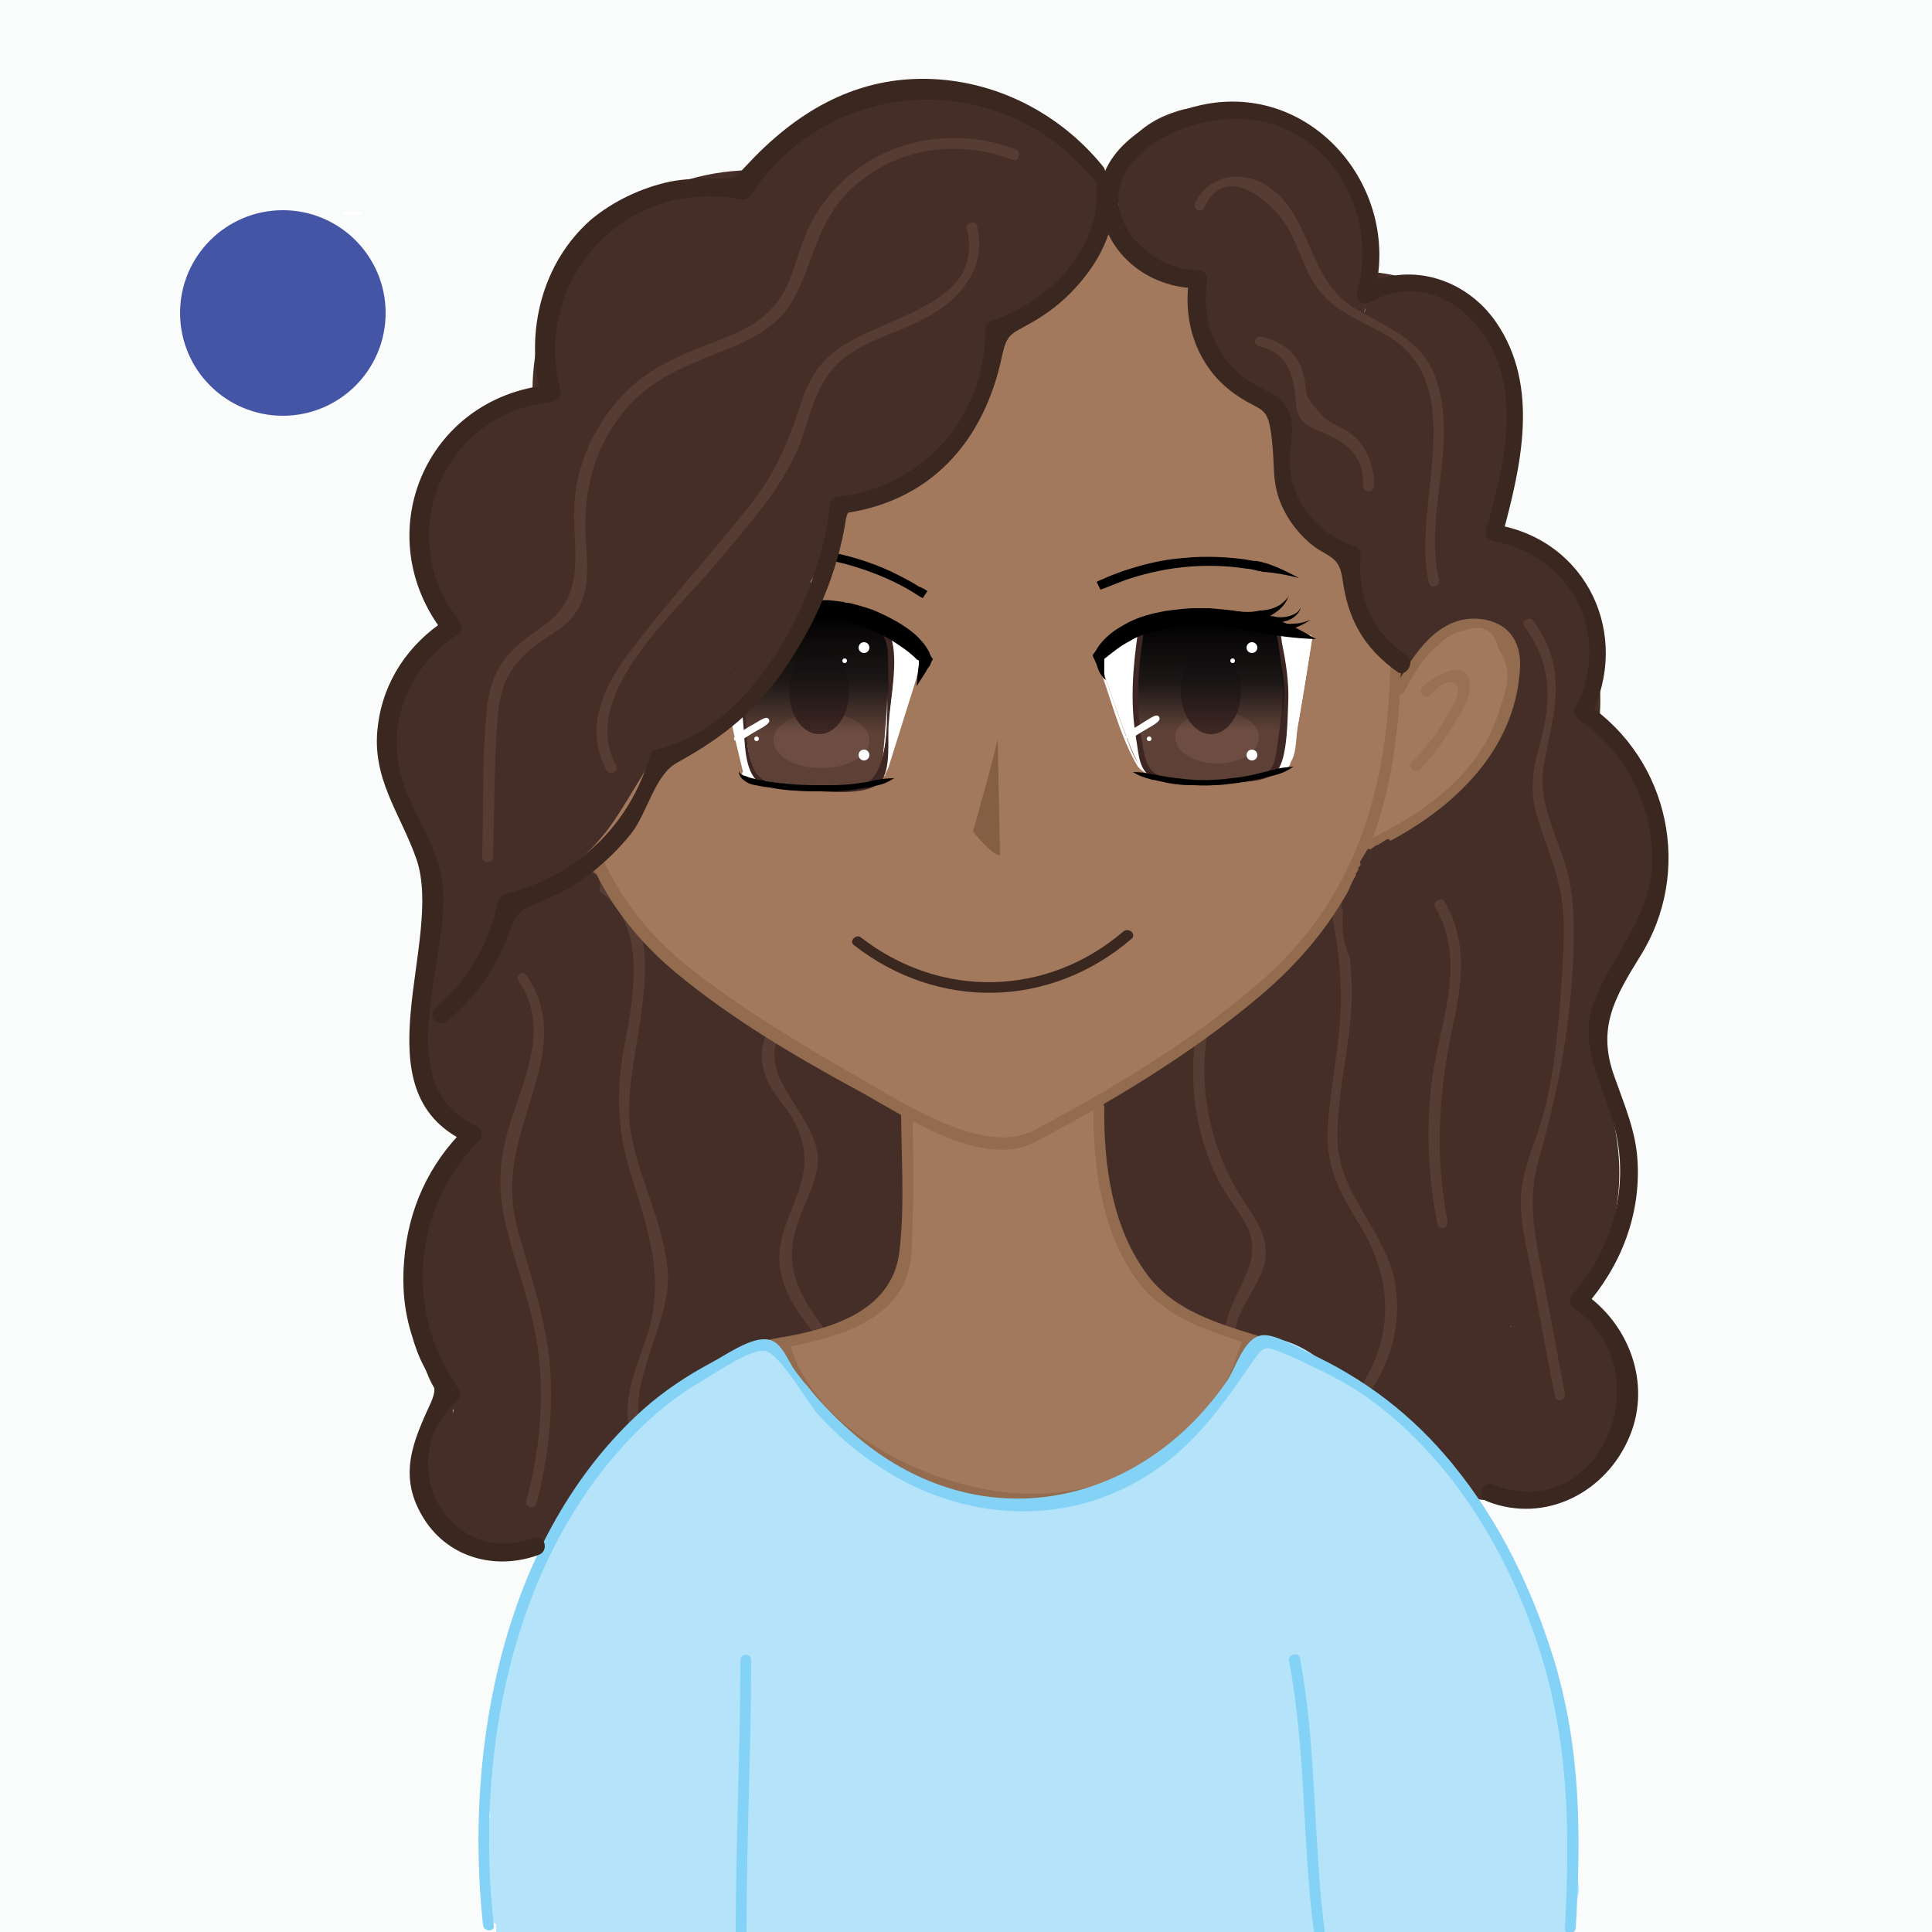 <?xml version="1.0" encoding="utf-8"?>
<!-- Generator: Adobe Illustrator 18.1.1, SVG Export Plug-In . SVG Version: 6.00 Build 0)  -->
<svg version="1.1" xmlns="http://www.w3.org/2000/svg" xmlns:xlink="http://www.w3.org/1999/xlink" x="0px" y="0px"
	 viewBox="0 0 250 250" enable-background="new 0 0 250 250" xml:space="preserve">
<g id="Layer_3">
	<rect fill="#FAFBFB" width="250" height="250"/>
</g>
<g id="Layer_2">
	<rect x="64.2" y="227.9" fill="#B5E4FA" width="127.1" height="22.1"/>
	<rect x="75.6" y="227.9" fill="#B5E4FA" width="127.1" height="22.1"/>
	<g>
		<path fill="#293990" d="M63.6,248.4c0.1,0.2,0.1,0.3,0.2,0.5c-0.3,0.1-0.4,0.4-0.3,0.7"/>
	</g>
</g>
<g id="Layer_1">
	<g>
		<g>
			<path fill="#442E27" d="M146.3,103.9c-1.9,12.9-3.8,25.7-5.7,38.6c7.4,0,14.7,0,22.1,0c-2-8.9-4-17.8-6-26.7
				c-2.9-12.9-22.2-9.6-22.5,3c-0.2,11.8-0.8,23.7-0.7,35.5c0,6.1,1.8,12.4,7.3,15.8c6,3.7,14,3,18.5-2.6c4.2-5.2,3.4-11.5,2.9-17.7
				c-0.4-5.9-0.8-11.8-1.2-17.7c-0.8-12.1-1.6-24.2-2.4-36.3c-0.7-10.7-15.6-16.4-21.3-5.8c-3.2,6-3.9,13-3.1,19.8
				c0.5,4.1-0.7,0,0.7,0.2c2.2-1.5,4.1-1.7,5.9-0.6c1.1,0.7,1.1,0.5-0.2-0.6c-1.7-2.3-3.8-4.3-5.6-6.6c-7.5-9.8-13.6-20.9-17.9-32.5
				c-2.1-5.8-7.8-9.7-14.1-8c-5.9,1.6-9.7,8.1-8,14.1c4.6,15.8,6.2,31.8,4.9,48.2c7.5-1,15-2,22.5-3c-1.9-8.9-3.7-18-5.8-26.8
				c-2-8.2-7.7-16-17.1-15.8c-22,0.5-17.2,30.3-17.1,44.7c0.1,8.1-1.6,18.9,2.2,26.3c4.7,9.1,17.3,11.7,24.2,3.4
				c6.4-7.8,1.6-17.8-1-26.1c-2.6-8.6-5.3-17.3-7.9-25.9c-4.3-14.1-25.2-8.3-22.1,6.1c2,9.5,4.1,19,6.1,28.5
				c1.8,8.3,2.1,20.1,10.1,25c4.9,3.1,11.3,2.5,15.6-1.4c4-3.7,4.6-8.2,4.5-13.3c-0.1-9.8-0.6-19.7-0.9-29.5
				c-7.1,1.9-14.2,3.9-21.3,5.8c5,11.8,8.4,24.8,9.9,37.5c7.5-1,15-2,22.5-3c-1.7-10.2-3.3-20.5-5-30.7c-2-12.6-24.2-9.8-22.5,3
				c1.7,12.8,0.1,24.9-4.9,36.7c5.6-2.3,11.2-4.6,16.8-6.8c-1.7-0.8-2.2-1-2.7-2.7c-3.1-11.1-18.7-10.6-22.1,0
				c-1.8,5.6-3.5,11.3-5.3,16.9c7.4,0,14.7,0,22.1,0c-0.7-3.3-1.5-6.6-2.2-10c-1.6-7.3-10.7-10.3-16.8-6.8
				c-9.4,5.3-15.9,13.8-19.1,24.1c3.7-2.8,7.4-5.6,11-8.4c-1.2-0.1-2.4-0.2-3.6-0.3c-6.7-0.5-10.7,5.7-11.4,11.4
				c-0.1-1.4,0.5-2.5,1.7-3.2c-4.6,3.3-7.1,8.7-4.7,14.3c2.1,4.8,8.1,8.7,13.5,6.6c14.2-5.5,26.8-13.5,37.2-24.7
				c7.3-7.8,0.2-23.2-11.1-19.1c-6.6,2.4-13.5,2.6-19.9-0.6c-7.9-3.9-16.8,0.9-17.2,9.9c-0.1,2.6-0.2,5.3-0.3,7.9
				c7.1-1.9,14.2-3.9,21.3-5.8c-4.8-8.5-18.6-9.3-23.1,0.1c7,0.9,13.9,1.8,20.9,2.7c-1.4-4.7,0.3-11.2,6.2-11.9
				c-3.3-5.7-6.6-11.5-9.9-17.2c-0.2,0.3-0.3,0.6-0.5,0.9c1.4-1.4,2.7-2.7,4.1-4.1c3.1-1.2,5.8-0.6,8.1,1.7
				c-0.5-0.9-0.9-1.8-1.4-2.7c-1-1.8-1.9-3.4-3.3-4.9c-3.5-3.8-7.9-5.8-13.1-5.9c3.3,1.9,6.6,3.8,9.9,5.7c-1.2-2.7,0.6-6.4,4.1-9.1
				c-6.4-3.7-12.8-7.4-19.1-11.1c-2.5,10.4-2.3,22.1,7.7,28.5c9,5.8,20.6,1.7,25.7-7.3c4.5-7.9,4-19.8,1.7-28.4
				C94.4,94.8,87.7,87.4,78,83.6c-3.5-1.4-8.7,0.2-11.1,2.9C61.7,92.4,58,99,56.5,106.7c6.4-1.7,12.8-3.4,19.1-5
				c-3-2.4,0.4,0.6-1.1-0.9c-0.7-0.7-0.2-0.3-0.1,0.3c-0.1-0.5,0.1-2.9,0-2.4c-0.1,0.8,0.9-1.8,0.3-0.7c2.5-4,6-6.5,9.8-9.1
				c4.7-3.2,7.1-8.8,4.7-14.3c-2.2-5-8-8.4-13.5-6.6c-3,1-0.2,0,0.9,0.7c2.2,1.6,0.2,1.9,0,3.6c-0.8,0.3-0.5,0.1,0.8-0.6
				c-0.7,0.3-0.3,0.2,1-0.3c1.4-0.4,2-0.4,3.8-0.4c9.1-0.3,13.7-9.4,9.9-17.2c-2.3-4.7,3.1-11.3,8.2-9c6,2.7,15.4,1.2,16.8-6.8
				c0.1-0.6,0-1.9-0.2-0.7c0,0.3,0.8-0.6,0.6-0.6c-1.4,0.3,3.1-0.3,1.6-0.4c3.6,0.2,7.4,3.4,10.2,5.9c4.6,4.1,11.6,4.6,16.2,0
				c4.2-4.2,4.7-12.1,0-16.2c-8.1-7.1-17.8-13.6-29.1-12.3c-9.8,1.2-19.6,7.9-21.4,18.2c5.6-2.3,11.2-4.6,16.8-6.8
				c-11.8-5.2-25.4-4.1-34.8,5.4c-9.3,9.3-10.2,23.5-4.7,34.9c3.3-5.7,6.6-11.5,9.9-17.2C69.6,48.5,55.7,54.6,54.8,69
				C53.8,83.5,68,94.5,81.8,90C78.9,83,76,76.1,73,69.1c-8.5,5.8-16.9,12.3-20.2,22.5c-2.9,8.9-0.9,20.2,6.7,26.3
				c6.1,4.9,17.3,4.3,19.1-5c0.7-3.8,1.9-7.2,4.4-10.1c-3.7,1-7.4,2-11.1,2.9c3.7,1.5,3.9,9,3.9,12.3c0-0.1-0.3,3.5-0.1,3.6
				c0.9,0.7,2.1-0.8,3.4-0.8c1.5,0.1,2.8,0.6,3.9,1.5c0.1,0.1,0.2,0.2,0.3,0.3c0.7-0.6,0.7-3.3,0.9-4.1c1.2-5-0.8-10.3-5.3-12.9
				c-4.7-2.8-9.8-1.4-13.9,1.8c-11.4,8.9-13.1,24.3-7.6,36.8c1.5,3.6,6.2,5.6,9.9,5.7c-3.6-2.7-4.8-3.1-3.7-1.2c0.4,0.7,0.7,1.3,1,2
				c0.5,0.9,1,1.7,1.5,2.5c2.3,3.3,5.3,5.9,9.3,7.1c6.9,2.1,14.1-0.6,17.8-6.8c4-6.8-1-18.3-9.9-17.2c-10.1,1.2-18.7,5.4-24.5,14
				c-5.3,7.8-6.4,17.9-3.7,26.9c2.7,8.7,16.5,12.1,20.9,2.7c0.1-0.3,0.2-0.5,0.4-0.8c-1.4,1.4-2.7,2.7-4.1,4.1
				c0.3-0.1,0.5-0.3,0.8-0.4c-1.9,0.5-3.9,1-5.8,1.6c0.3,0,0.6,0,0.9,0c-1.9-0.5-3.9-1-5.8-1.6c0.3,0.1,0.5,0.2,0.8,0.4
				c-1.4-1.4-2.7-2.7-4.1-4.1c0.1,0.3,0.3,0.5,0.4,0.8c5.8,10.2,20.8,5.2,21.3-5.8c0.1-2.6,0.2-5.3,0.3-7.9
				c-5.7,3.3-11.5,6.6-17.2,9.9c11.7,5.8,25,7.3,37.5,2.9c-3.7-6.4-7.4-12.8-11.1-19.1c-7.6,8.2-16.6,14.8-27.1,18.8
				c2.9,7,5.9,13.9,8.8,20.9c6-4.4,8.6-9.2,9.6-16.5c-3.8,3.8-7.6,7.6-11.4,11.4c1.2,0.1,2.4,0.2,3.6,0.3c5.1,0.4,9.6-3.8,11-8.4
				c1.5-4.6,4.4-8,8.6-10.4c-5.6-2.3-11.2-4.6-16.8-6.8c0.7,3.3,1.5,6.6,2.2,10c2.5,11.5,18.9,10.2,22.1,0
				c1.8-5.6,3.5-11.3,5.3-16.9c-7.4,0-14.7,0-22.1,0c2,7,6.6,13.1,13.2,16.3c7.3,3.5,13.8,0.3,16.8-6.8c5.6-13.4,7.6-28.4,5.7-42.8
				c-7.5,1-15,2-22.5,3c1.7,10.2,3.3,20.5,5,30.7c2,12.6,23.9,9.8,22.5-3c-2-17.2-6.2-33.2-13-49.1c-4.6-10.7-21.6-4.9-21.3,5.8
				c0.2,5.6,0.3,11.1,0.5,16.7c0.1,2.6,0.2,5.2,0.2,7.9c0,1.3,0.1,2.6,0.1,3.9c0,0.6-0.3,3.7,0.1,2.4c1-1.7,2-3.4,2.9-5
				c-0.3,0.3-0.6,0.5-0.8,0.8c2.7-1.1,5.4-2.2,8.1-3.4c-0.3,0-0.6,0.1-0.9,0.1c1.9,0.5,3.9,1,5.8,1.6c2.7,4.2,3.5,4.7,2.5,1.5
				c-0.1-0.6-0.3-1.3-0.4-1.9c-0.4-1.9-0.8-3.8-1.2-5.7c-0.8-3.8-1.6-7.6-2.5-11.4c-1.6-7.6-3.3-15.2-4.9-22.8
				c-7.4,2-14.7,4.1-22.1,6.1c2,6.5,3.9,13,5.9,19.4c0.9,3.1,1.9,6.2,2.8,9.3c0.5,1.5,0.9,3.1,1.4,4.6c0.2,0.6,0.4,1.2,0.6,1.9
				c0.6,3.1,1.1,2.5,1.3-1.9c1.4-1.4,2.7-2.7,4.1-4.1c-0.3,0.2-0.6,0.3-0.9,0.5c1.9-0.5,3.9-1,5.8-1.6c4.8,7.2,7,8.8,6.6,4.6
				c0-1.3,0-2.6,0-3.9c0-1.9,0-3.9-0.1-5.8c0-4.2-0.1-8.4-0.1-12.6s-0.1-8.4-0.1-12.6c0-1.6,0.4-3.9,0-5.4c-0.3-1.5-0.2-1.9,0.1-1.4
				c-1.3,2.6-3.4,3.8-6.4,3.6c-1.7-1-3.4-2-5-2.9c1.8,1.4,0.1,0.1,0-0.9c0.1,1.1,0.7,2.5,0.9,3.6c0.6,2.9,1.2,5.8,1.9,8.6
				c1.2,5.8,2.5,11.5,3.7,17.3c1.2,5.5,7.2,9,12.6,8.2c5.9-0.9,9.5-5.4,9.9-11.2c1.4-18.2-0.6-36.7-5.7-54.3
				c-7.4,2-14.7,4.1-22.1,6.1c6.5,17.7,16,34.8,28.9,48.6c7.4,7.9,19.1,9.9,27.2,1.7c3.9-4,5.6-9.3,5.9-14.8c0.2-2.6-1.2-7.5,0-9.8
				c-7.1-1.9-14.2-3.9-21.3-5.8c0.7,10.5,1.4,20.9,2.1,31.4c0.3,5.2,0.7,10.5,1,15.7c0.2,2.6,0.3,5.2,0.5,7.9
				c0.1,1.3,0.2,2.6,0.3,3.9c-0.1,2.6,0.2,2.6,0.8,0.1c1.4-1.4,2.7-2.7,4.1-4.1c-0.3,0.2-0.6,0.3-0.9,0.5c1.9-0.5,3.9-1,5.8-1.6
				c7.6-0.5,6.9,10.2,7,3.8c0-1.6,0.1-3.3,0.1-4.9c0.1-3.3,0.1-6.6,0.2-9.9c0.1-6.6,0.3-13.1,0.4-19.7c-7.5,1-15,2-22.5,3
				c2,8.9,4,17.8,6,26.7c2.3,10.5,20.4,11.3,22.1,0c1.9-12.9,3.8-25.7,5.7-38.6c0.9-6.1-1.5-12.3-8-14.1
				C155,94.4,147.2,97.7,146.3,103.9L146.3,103.9z"/>
		</g>
	</g>
	<g>
		<g>
			<path fill="#442E27" d="M154,46.9c4.5-1.5,8.5-3.7,10.9-8c2.8-5,2.1-11.6-1.8-15.8c-3.5-3.9-8.7-5.2-13.7-3.6
				c-5.9,1.9-8.7,6.9-9.2,12.9c-0.5,5.6,4.7,10.6,9.9,11.2c5.7,0.7,10.8-2.6,12.6-8.2c-0.6,1.8-5.1,5.6-7.1,2.6
				c0.7,1.1,5.9,1.9,6.9,1.9c5.1,0,9-2.7,11.7-6.9c2.2-3.5,1.9-8,0-11.6c-4.2-7.6-13.4-8-19.6-2.7c-3.4,2.9-4.7,10.1-1.8,13.9
				c1.4,1.8,0.4,0.4,1.2-1.5c-2.1,4.7-2.1,10,1.8,13.9c3.5,3.5,9.6,4.4,13.9,1.8c0.7-0.4,1.3-0.8,2-1.2
				c-5.2-5.2-10.4-10.4-15.7-15.7c-3.5,7.9-3,16.5,3.6,22.8c3.5,3.3,7.8,4.6,12.5,5c7.5,0.7-2.8-1.9,1.9-6.6
				c-9.1,9.2,2.6,24.6,13.9,18c0.5-0.3,1.1-0.6,1.6-0.9c-5.6-4.3-11.2-8.6-16.8-12.9c-0.7,4.9-2.2,10.2-2.2,15.2
				c0,5.4,3.9,11.3,7.6,14.9c1.7,1.7,3.8,2.8,5.6,4.4c0.8,0.7,0.5,0.3,0.3,0c1.2,2.7-1.8,8.3-2.8,10.9c-1.9,4.6,1.3,10.5,5.3,12.9
				c8.3,5,18.1,4.4,23.6-4.3c-6.6,0-13.2,0-19.8,0c1,1.9,0.5,5.3-1.2,6.5c-5.2,3.6-7.3,9.9-4.1,15.7c-1.9-3.4-0.4-6.4-1.8-2.3
				c-0.4,1.3-0.7,2.5-0.9,3.9c-0.5,3.2,0,6.3,0.5,9.5c0.5,3.4,1.1,8.6,3.2,11.5c2.8,3.8,6.5,6.2,11.4,5.5c4-0.6,8.9-3.7,9.5-8.2
				c0-0.1,0-0.3,0.1-0.4c-5.6,2.3-11.2,4.6-16.8,6.8c0.1,0,0.1,0.1,0.2,0.1c-1.4-1.4-2.7-2.7-4.1-4.1c0.8,1.4-0.8-2.8-0.1,0
				c0.6,2.3,0.2-1.7,0,0.1c0.5-1.9,1-3.9,1.6-5.8c-0.5,1.3-0.6,1.5-0.4,0.6c1.7-1,3.4-2,5-2.9c-0.4,0.1-0.8,0.3-1.1,0.4
				c-5.8,2.1-9.7,7.8-8,14.1c1.5,5.6,8.3,10.1,14.1,8c6.8-2.5,12.1-8.1,11.8-15.7c-0.2-5.4-2.6-11.7-7.3-14.5
				c-5.8-3.4-15.7-0.6-16.8,6.8c0,0.1,0,0.3-0.1,0.4c7-0.9,13.9-1.8,20.9-2.7c1.7,2.4,1,2.8,0.5,0.9c-0.2-0.9-0.4-1.7-0.6-2.6
				c-0.5-2.2-1-4-0.8-5.1c-0.3,1.6,0.4-0.6,0.6-1.1c0.4-0.9,0.7-1.9,1-2.9c1-4.2,0.3-8.1-1.7-11.9c-1.4,5.2-2.7,10.4-4.1,15.7
				c12.4-8.6,16.6-24.4,9.4-37.9c-4.2-7.9-15.4-7-19.8,0c-0.2,0.3-0.4,0.6-0.6,0.9c1.4-1.4,2.7-2.7,4.1-4.1c5.8,1,7.2,0.7,4.2-0.8
				c1.8,4.3,3.5,8.6,5.3,12.9c3.1-7.8,5.2-16.1,2.3-24.3c-1.7-4.7-4.6-8.3-8.7-11.3c-1.6-1.1-3.2-1.9-3.9-3.8c0,2,0,4.1,0,6.1
				c0.6-4,1.2-8.1,1.8-12.1c0.7-4.7-0.1-9-4.1-12c-3.7-2.7-8.7-3.3-12.7-0.9c-0.5,0.3-1.1,0.6-1.6,0.9c4.6,6,9.2,12,13.9,18
				c7.2-7.2,7.5-18.9,0.2-26.2c-3.3-3.3-7.5-5.1-12.1-5.7c-0.4,0-4.6-0.4-4.6-0.4c1.5,0.6,2.4,1.7,2.9,3.3c0.1,1.1-0.1,2.2-0.7,3.2
				c2.1-4.7,2.1-10-1.8-13.9c-3.5-3.5-9.6-4.4-13.9-1.8c-0.7,0.4-1.3,0.8-2,1.2c5.2,5.2,10.4,10.4,15.7,15.7
				c3.1-7,3.8-15.2-1.2-21.6c-0.6,4.6-1.2,9.2-1.8,13.9c0.2-0.1,0.3-0.3,0.5-0.4c-3.7,1-7.4,2-11.1,2.9c0.2,0.1,0.5,0.1,0.7,0.2
				c-2.3-1.8-4.6-3.5-6.8-5.3c0.1,0.2,0.2,0.4,0.4,0.7c0-3.9,0-7.7,0-11.6c-0.2,0.3-0.4,0.6-0.6,1c2.3-1.8,4.6-3.5,6.8-5.3
				c-0.4,0.1-0.8,0.2-1.2,0.3c2,0,4.1,0,6.1,0c1.8,0.5-2.4-0.8-2.3-0.8c-1.3-0.4-2.8-0.7-4.2-0.7c-2.8-0.1-5.5,0.4-8,1.5
				c-5.3,2.3-8.7,6.5-10.4,11.9c7.5,1,15,2,22.5,3c0-0.3,0.1-0.7,0.1-1c-1.1,2.7-2.2,5.4-3.4,8.1c0.2-0.3,0.5-0.5,0.7-0.8
				c-1.7,1-3.4,2-5,2.9c0.3-0.1,0.7-0.3,1-0.4c-2,0-4.1,0-6.1,0c0.3,0.1,0.7,0.2,1,0.3c-1.7-1-3.4-2-5-2.9c0.2,0.2,0.4,0.5,0.6,0.7
				c-1-1.7-2-3.4-2.9-5c0.1,0.3,0.1,0.6,0.2,1c0-2,0-4.1,0-6.1c1.3-1.4,2.5-2.8,3.8-4.3c-5.9,1.9-9.7,7.9-8,14.1
				C141.5,44.6,148.1,48.8,154,46.9L154,46.9z"/>
		</g>
	</g>
	<g>
		<g>
			<path fill="#442E27" d="M158.9,124.9c-0.7,9.2-2.2,18.7-2.1,27.9c0.2,10.7,12.7,18.6,21.3,10.1c5.7-5.7,5.5-16.8,6.8-24.4
				c1.5-9.1,3.1-18.1,4.6-27.2c-7.4,0-14.7,0-22.1,0c2.7,8.2,2.8,16.4,2.1,25c-0.3,3.9-0.8,7.8-1.4,11.7c-0.3,2.2-2.3,6.2,1.1,1.7
				c2.3-0.5,2.3-0.7,0-0.6c-0.7-0.3-1.4-0.5-2.1-0.6c-3.7-0.9-8.5-0.2-11.1,2.9c-5.7,6.9-6.2,16.4,0.8,22.8c2.7,2.5,6.2,4,9.8,4.8
				c2.9,0.6,4.6,0.1,6.4,2c4.8,4.9,8.6,10.3,15.6,12.4c8.4,2.5,16.3-0.8,21.2-7.7c4.6-6.3-0.5-14.7-6.8-16.8
				c2.5,0.8,1.1,3.3,2.3-0.9c1-3.5,2.8-6.7,3.6-10.3c2-9.2-1-17.2-4.7-25.4c-6,4.6-12,9.2-18,13.9c0.7,0.7,1.3,1.4,2,2.2
				c10.1,10.8,26.3-5.4,16.2-16.2c-0.7-0.7-1.3-1.4-2-2.2c-3.9-4.1-10.7-4.3-15-0.9c-4.7,3.8-5.4,9.4-2.9,14.8
				c1.4,3.1,2.9,6.1,2,9.4c-1.1,4.3-3.3,8.2-4.1,12.7c-1.9,11.4,3.4,21.3,14.6,25c-2.3-5.6-4.6-11.2-6.8-16.8c1.2-2.1,3-3,5.2-2.6
				c0.1,0,0.2,0.1,0.2,0.1c-0.1,0.1-2-1.9-2-1.9c-2-2.1-3.7-4.5-5.9-6.4c-3-2.6-6.4-4.6-10.2-5.6c-1.3-0.3-2.6-0.4-3.9-0.6
				c-5.3-0.9,2.8,0.4,0.9,6.5c-1,1.7-2,3.4-2.9,5c0.3-0.3,0.5-0.6,0.8-0.9c-3.7,1-7.4,2-11.1,2.9c7.2,1.8,14.4,2.3,20.9-1.9
				c7.3-4.7,8.1-12.9,9.1-20.7c1.9-14.3,2.9-28.8-1.6-42.8c-1.6-4.8-5.8-8.4-11-8.4c-4.7,0-10.2,3.5-11,8.4
				c-1.3,7.8-2.6,15.5-4,23.3c-0.7,3.9-1.3,7.8-2,11.7c-0.3,1.6-0.5,3.2-0.8,4.9c-0.2,1-0.3,1.9-0.5,2.9c-0.5,2.2-0.5,2.6-0.1,1
				c2.3-1.8,4.6-3.5,6.8-5.3c-0.3,0.1-0.6,0.1-0.8,0.2c2.9,0.4,5.9,0.8,8.8,1.2c-0.2-0.2-0.4-0.3-0.6-0.5c1.8,2.3,3.5,4.6,5.3,6.8
				c0.1,2,0.2,1.8,0.3-0.7c0.1-1.3,0.2-2.7,0.3-4c0.2-2.3,0.3-4.6,0.5-7c0.4-5,0.7-10,1.1-14.9c0.5-6.2-5.6-11.4-11.4-11.4
				C163.8,113.4,159.3,118.7,158.9,124.9L158.9,124.9z"/>
		</g>
	</g>
	<g>
		<g>
			<path fill="#442E27" d="M193.2,92.2c0.5,0,1.1,0,1.6,0.1c1.6,0.1,3-0.3,4.4-1c1.4-0.5,2.6-1.3,3.7-2.4c1.1-1,1.9-2.3,2.4-3.7
				c0.7-1.4,1-2.8,1-4.4c-0.1-1-0.3-2-0.4-3c-0.5-1.9-1.5-3.6-2.9-5c-0.8-0.6-1.5-1.2-2.3-1.8c-1.8-1-3.7-1.6-5.8-1.6
				c-0.5,0-1.1,0-1.6-0.1c-1.6-0.1-3,0.3-4.4,1c-1.4,0.5-2.6,1.3-3.7,2.4c-1.1,1-1.9,2.3-2.4,3.7c-0.7,1.4-1,2.8-1,4.4
				c0.1,1,0.3,2,0.4,3c0.5,1.9,1.5,3.6,2.9,5c0.8,0.6,1.5,1.2,2.3,1.8C189.2,91.7,191.1,92.2,193.2,92.2L193.2,92.2z"/>
		</g>
	</g>
	<g>
		<g>
			<path fill="#442E27" d="M192.5,106.5c-0.3,1.1-0.4,2.3-0.4,3.4c0.1,1,0.3,2,0.4,3c0.3,1,0.7,1.9,1.2,2.9c0.9,1.6,2.7,3.7,4.5,4.5
				c1.8,1,3.7,1.6,5.8,1.6c1.6,0.1,3-0.3,4.4-1c1.4-0.5,2.6-1.3,3.7-2.4c1.4-1.4,2.4-3.1,2.9-5c0.1-0.9,0.4-2.2,0.4-3.1
				c0.1-2.1-0.3-2.9-1-4.5c-0.8-1.8-0.3-1.1-1.5-2.6c-1.1-1.4-1.4-2-3.3-3c0,0-0.1,0-0.1-0.1c-0.9-0.4-1.8-0.8-2.7-1.2
				c0,0-0.1,0-0.1,0c-1-0.1-2-0.3-3-0.4c-1.1-0.1-2.2,0.1-3.2,0.4c-0.6,0.2-2.4,0.9-2.9,1.2c-1.3,0.7-2.4,1.7-3.2,2.9
				c-1,1.1-1.7,2.4-2,3.9c-0.5,1.5-0.5,3-0.2,4.6c0.1,1.5,0.5,2.9,1.4,4.3c0.6,0.8,1.2,1.5,1.8,2.3c1.4,1.4,3.1,2.4,5,2.9
				c1,0.1,2,0.3,3,0.4c2.1,0,4-0.5,5.8-1.6c0,0,0.1,0,0.1-0.1c-0.9,0.4-1.8,0.8-2.7,1.2c0,0,0.1,0,0.1,0c-1,0.1-2,0.3-3,0.4
				c0,0,0.1,0,0.1,0c-1-0.1-2-0.3-3-0.4c0,0,0.1,0,0.1,0c-0.9-0.4-1.8-0.8-2.7-1.2c0,0,0.1,0,0.1,0.1c-0.8-0.6-1.5-1.2-2.3-1.8
				c0,0,0,0.1,0.1,0.1c-0.6-0.8-1.2-1.5-1.8-2.3c0,0,0,0.1,0.1,0.1c-0.4-0.9-0.8-1.8-1.2-2.7c0,0,0,0.1,0,0.1c0-2,0-4.1,0-6.1
				c0,0,0,0.1,0,0.1c5.6-2.3,11.2-4.6,16.8-6.8c-0.1,0-0.1-0.1-0.2-0.1c0.8,0.6,1.5,1.2,2.3,1.8c0,0-0.1-0.1-0.1-0.1
				c0.6,0.8,1.2,1.5,1.8,2.3c-0.1-0.1-0.1-0.1-0.1-0.2c0.4,0.9,0.8,1.8,1.2,2.7c0,0,0-0.1,0-0.1c0.1,1,0.3,2,0.4,3
				c0-0.1,0-0.2,0-0.2c-0.1,1-0.3,2-0.4,3c0,0,0-0.1,0-0.1c0.5-1.5,0.5-3,0.2-4.6c-0.1-1.5-0.5-2.9-1.4-4.3
				c-0.7-1.3-1.7-2.4-2.9-3.2c-1.1-1-2.4-1.7-3.9-2c-1-0.1-2-0.3-3-0.4c-2.1,0-4,0.5-5.8,1.6c-0.8,0.6-1.5,1.2-2.3,1.8
				C194,102.9,193,104.5,192.5,106.5L192.5,106.5z"/>
		</g>
	</g>
	<g>
		<g>
			<path fill="#442E27" d="M133.9,15.1c-11.5-6-25-4.4-34.2,5c-10.3,10.5,5.8,26.7,16.2,16.2c1-1,1.9-1.9,3.4-2
				c-1.5,0.1,1.9-0.1,0.7-0.2c0.6,0,2.7,0.9,2.5,0.8c5.5,2.8,12.4,1.4,15.7-4.1C141,25.6,139.4,18,133.9,15.1L133.9,15.1z"/>
		</g>
	</g>
	<g>
		<g>
			<path fill="#442E27" d="M158,36.6c0.4-0.1,0.8-0.2,1.2-0.3c-1,0.1-2,0.3-3,0.4c0.5,0,1,0,1.5,0c-1-0.1-2-0.3-3-0.4
				c0.5,0.1,1,0.2,1.4,0.4c-0.9-0.4-1.8-0.8-2.7-1.2c0.2,0.1,0.4,0.2,0.5,0.3c2.7,1.4,5.9,2,8.8,1.2c2.7-0.7,5.5-2.8,6.8-5.3
				c1.4-2.7,2.1-5.9,1.2-8.8c-0.9-2.8-2.6-5.4-5.3-6.8c-2.7-1.5-4.9-2-7.9-2.3c-0.5,0-0.9,0-1.3,0c-1.4,0.1-2.9,0.2-4.2,0.7
				c-2.8,0.9-5.3,2.6-6.8,5.3c-1.4,2.5-2,6.1-1.2,8.8c0.9,2.8,2.6,5.4,5.3,6.8C151.8,36.8,155.1,37.6,158,36.6L158,36.6z"/>
		</g>
	</g>
	<g>
		<g>
			<path fill="#442E27" d="M55.8,90.4c-0.2,0.7-0.4,1.3-0.5,2c4.7-2.7,9.4-5.3,14.1-8c-1.3-0.4-2.7-0.9-4-1.3
				c2.7,4.7,5.3,9.4,8,14.1c0.1-0.6,0.2-1.1,0.3-1.7c-7.5-1-15-2-22.5-3c-1.1,8.9,3.4,17.1,6.8,25.1c3.2,7.4,6.3,14.9,9.5,22.3
				c2.4,5.7,10.8,6.9,15.7,4.1c5.9-3.4,6.5-9.9,4.1-15.7c-2.7-6.3-5.3-12.5-8-18.8c-2.3-5.3-5.9-11.2-5.2-17.1
				c0.7-5.6-4.9-10.6-9.9-11.2c-5.3-0.6-11.4,2.5-12.6,8.2c-0.1,0.6-0.2,1.1-0.3,1.7c-1.3,6.3,1.8,12.1,8,14.1
				c1.3,0.4,2.7,0.9,4,1.3c5.9,1.9,12.5-2.2,14.1-8c0.2-0.7,0.4-1.3,0.5-2C81.8,82.3,59.8,76.2,55.8,90.4L55.8,90.4z"/>
		</g>
	</g>
	<g>
		<g>
			<path fill="#442E27" d="M77.3,111.8c-1.5-1-2.9-1.9-4.4-2.9c-1.3-0.8-2.7-1.3-4.3-1.4c-1.5-0.3-3-0.3-4.6,0.2
				c-2.7,0.7-5.5,2.8-6.8,5.3c-1.4,2.7-2.1,5.9-1.2,8.8c0.9,2.9,2.7,5.1,5.3,6.8c1.5,1,2.9,1.9,4.4,2.9c1.3,0.8,2.7,1.3,4.3,1.4
				c1.5,0.3,3,0.3,4.6-0.2c2.7-0.7,5.5-2.8,6.8-5.3c1.4-2.7,2.1-5.9,1.2-8.8C81.6,115.7,79.9,113.5,77.3,111.8L77.3,111.8z"/>
		</g>
	</g>
	<g>
		<g>
			<path fill="#573C34" d="M67.1,126.9c4,5.8,0.9,12.3-1,18.2c-1.4,4.3-1.8,8.3-0.8,12.7c1.3,5.9,3.7,11.4,4.4,17.5
				c0.7,6.4,0.1,12.7-1.6,18.9c-0.2,0.9,1.1,1.2,1.3,0.4c1.5-5.7,2.2-11.6,1.8-17.5c-0.5-6.3-2.5-11.9-4.2-17.9
				c-2.1-7.8,0.8-13.2,2.7-20.5c1.1-4.3,1.1-8.6-1.5-12.4C67.8,125.5,66.6,126.1,67.1,126.9L67.1,126.9z"/>
		</g>
	</g>
	<g>
		<g>
			<path fill="#573C34" d="M76,114.4c8.1,3.9,6.1,13.9,4.8,20.9c-1.2,6.2-0.9,11.5,1.1,17.5c2.3,7.4,4.3,13.4,1.5,21
				c-1.8,5-3.8,10.2-0.2,14.8c0.5,0.7,1.7,0,1.2-0.7c-5.3-6.9,2.6-15.7,2-23.4c-0.5-6.3-3.8-12-4.8-18.2c-1.6-9.9,7.8-27.1-4.9-33.2
				C75.9,112.8,75.2,114,76,114.4L76,114.4z"/>
		</g>
	</g>
	<g>
		<g>
			<path fill="#573C34" d="M99.6,133.1c-1.4,2.3-1.3,4.5-0.2,6.9c0.8,1.7,2.1,3,3.1,4.6c2,3.5,2,6.3,0.7,9.9
				c-1.2,3.3-2.9,6.4-2.2,10c0.6,3.3,2.7,6,4.8,8.6c0.5,0.7,1.5-0.3,1-1c-3.1-4-5.4-7.9-3.8-13.1c0.8-2.8,2.4-5.3,2.8-8.2
				c0.7-6-8.3-11.4-4.8-17C101.3,133,100.1,132.3,99.6,133.1L99.6,133.1z"/>
		</g>
	</g>
	<g>
		<g>
			<path fill="#573C34" d="M156.4,127.4c-3,8.2-2.7,17.3,1.2,25.2c1,2,2.4,3.7,3.5,5.6c2.5,4.3-0.6,7.6-2,11.5
				c-0.9,2.5-0.8,4.8,1,6.8c0.6,0.7,1.6-0.3,1-1c-3.7-4.1,2-8.3,2.6-12.4c0.5-3.2-1.3-5.4-2.9-7.9c-5.3-8.3-6.4-18.2-3-27.5
				C158,127,156.7,126.6,156.4,127.4L156.4,127.4z"/>
		</g>
	</g>
	<g>
		<g>
			<path fill="#573C34" d="M169.5,108.5c2.3,6.3,3.8,12.8,4,19.5c0.2,6.2-1.4,12.1-1.7,18.3c-0.2,5,1.7,8.2,4.2,12.3
				c4.1,6.7,4.5,14.1,0.1,20.8c-0.5,0.7,0.7,1.4,1.2,0.7c2.7-4,4-8.7,3.3-13.5c-0.9-6.9-7.1-11.6-7.5-18.6
				c-0.3-6.9,2.1-13.8,1.8-20.9c-0.3-6.5-1.7-12.9-4-19C170.5,107.4,169.2,107.7,169.5,108.5L169.5,108.5z"/>
		</g>
	</g>
	<g>
		<path fill="#A3795D" d="M117.2,143.4c0,5.7,0.2,10.4,0,15c-0.2,4.6,0.1,7.4-3.4,10.5c-2.6,2.3-8.5,4.4-14,5.2l1.5-0.3
			c1.9,8.9,10.2,13.5,18,17.1c7.8,3.6,17.1,4.3,25.2,1.3c8.1-3.1,14.7-10,16.7-18.4l3.3,0.5c-6.7-2.3-13.8-3.7-17.5-9.8
			c-3.7-6.1-5.2-13.3-4.9-21"/>
		<g>
			<path fill="#936B4E" d="M116.6,143.4c0,6.1,0.5,12.4-0.2,18.4c-0.9,8.3-9.7,10.4-16.7,11.5c0.1,0.4,0.2,0.9,0.4,1.3
				c1.5-0.3,1,0.5,1.5,2c0.5,1.5,1.4,3,2.4,4.2c1.8,2.4,4.1,4.4,6.6,6.1c6.5,4.4,14.3,7.6,22.2,7.8c7.4,0.2,14.7-2.1,20.3-6.8
				c2.8-2.3,5.1-5.2,6.8-8.5c0.5-0.9,1.2-4.2,1.6-4.6c0.5-0.5,1.6-0.2,2.9,0c0.9,0.1,1.2-1,0.4-1.3c-5.8-1.9-12.4-3.3-16.3-8.5
				c-4.6-6.1-5.7-14.3-5.6-21.7c0-0.9-1.4-0.9-1.4,0c-0.1,7.7,1.1,16.3,5.8,22.6c4,5.3,11,6.9,17.1,8.9c0.1-0.4,0.2-0.9,0.4-1.3
				c-1.1-0.2-2.2-0.3-3.3-0.5c-0.4-0.1-0.7,0.1-0.8,0.5c-3.6,13.1-16.3,20.8-29.6,19.7c-11.1-0.9-26-8.1-29-19.7
				c-0.1-0.4-0.5-0.5-0.8-0.5c-0.5,0.1-1,0.2-1.5,0.3c-0.9,0.1-0.5,1.5,0.4,1.3c5.8-1,14.1-2.7,16.8-8.6c1.2-2.6,1-5.7,1.1-8.5
				c0.2-4.7,0-9.5,0-14.2C117.9,142.5,116.5,142.5,116.6,143.4L116.6,143.4z"/>
		</g>
	</g>
	<g>
		<g>
			<g>
				<path fill="#B5E4FA" d="M87.5,191.9c-1.6,8.7-1.8,17.1-0.5,25.8c1.1,7.5,3.1,16.4,8.8,21.8c7.4,7.1,19.3,5.1,24.4-3.7
					c3.9-6.8,6.2-15.2,9-22.5c-7.4,0-14.7,0-22.1,0c1.7,9.7,4.2,25.4,15.3,28.4c6.4,1.8,12.8-1.5,16.1-7c1.4-2.3,2.1-5.1,2.9-7.7
					c0.4-1.4,0.9-2.7,1.3-4.1c0.2-0.5,0.3-1.1,0.5-1.6c0.5-1.3,0.3-1.1-0.5,0.7c-1.7,1-3.4,2-5,2.9c0.3-0.1,0.7-0.2,1-0.3
					c-2,0-4.1,0-6.1,0c0.3,0.1,0.7,0.1,1,0.2c-1.7-1-3.4-2-5-2.9c-1.6-4.9-2.2-6-1.8-3.3c0,1.4,0.3,2.8,0.7,4.1c1,3.2,3.1,6,5.9,7.8
					c3.6,2.3,7.5,3,11.8,3c8.4,0,18.2,0.1,26.1-3.2c8.7-3.6,15-11.7,14.4-21.5c-0.3-5.1-2.9-7.9-5.1-12.1c-1.5-2.8-0.9-5.8-0.5-9.1
					c0.6-5.6-4.8-10.6-9.9-11.2c-6-0.7-10.4,2.7-12.6,8.2c-3,7.6-10.5,12.9-17.7,16.1c-4.4,2-9.2,3.2-13.9,4.3
					c-2.9,0.6-5.7,1.2-8.6,1.7c-1.1,0.2-2.4,0.2-3.5,0.6c-2.6,0.8-2.1-0.3,0.3,1c1.4,1.4,2.7,2.7,4.1,4.1c0.1,0.2,0.1,0.3,0.2,0.5
					c0,2,0,4.1,0,6.1c0.1-0.3,0.3-0.6,0.4-0.9c-1,1.7-2,3.4-2.9,5c-1.3,1.2-3.1,0.9-1.2,1.4c1,0.3,2.9-0.3,3.9-0.4
					c3.2-0.4,6.5-0.7,9.7-1.1c6.2-0.7,12.3-1.4,18.5-2.1c6.1-0.7,11.4-4.8,11.4-11.4c0-6.1-5.2-11.6-11.4-11.4
					c-13.2,0.4-26.4-0.5-39.4-2.9c-1,7.5-2,15-3,22.5c9.6,0.1,19.2,0.2,28.7,0.3c0-7.6,0-15.3,0-22.9c-12.9,0.5-24.7-3.3-35.1-11
					c1.4,5.2,2.7,10.4,4.1,15.7c1.1-1.6,2.3-3.1,3.4-4.7c6.6-9.1-6.5-22.2-15.7-15.7c-8.5,6.1-13.7,14-17.3,23.7
					c-3.5,9.5-4.4,19.6-7.8,29.1c-2.4,6.9,4,14.8,11,14.5c26.5-1.2,53-3.4,79.4-6.7c6.8-0.9,13.6-1.8,20.4-2.7
					c6-0.9,11.7-1.5,15.9-6.2c6.2-6.9,3.3-15.1-0.1-22.5c-2.8-5.9-5.5-11.8-8.3-17.8c-6,4.6-12,9.2-18,13.9
					c3.1,3.5,5.7,7.4,7.8,11.6c0.9,1.8,1.6,3.6,2.2,5.5c0.3,1,0.7,2.1,0.9,3.1c0.2,0.8,0.4,1.6,0.6,2.4c0.3,1.5,0.3,1-0.1-1.5
					c1-1.7,2-3.4,2.9-5c2.2-1.2,2.5-1.5,0.9-1.1c-0.9,0.2-1.9,0.4-2.8,0.6c-1.9,0.4-3.7,0.8-5.6,1.1c-3.4,0.7-6.9,1.2-10.3,1.7
					c-6.8,1-13.7,1.5-20.6,1.9c-14.6,0.7-29.2,0-43.7-2c-6.1-0.8-11.4,5.8-11.4,11.4c0,6.9,5.3,10.6,11.4,11.4
					c25.9,3.5,52.1,2.7,77.9-1.9c6-1.1,13.3-1.7,18.4-5.4c6.4-4.7,6.5-12,4.7-19c-3-11.7-9.1-22.1-17-31.1c-3.7-4.2-10.8-4.2-15-0.9
					c-4.7,3.8-5.4,9.4-2.9,14.8c1.7,3.7,3.4,7.3,5.1,11c0.8,1.7,1.6,3.4,2.4,5.1c0.4,0.8,0.8,1.7,1.2,2.5c1,2.6,1.1,2.2,0.4-1.1
					c1-1.7,2-3.4,2.9-5c2.7-1,3.1-1.3,1.1-0.7c-1,0.2-2.1,0.4-3.1,0.5c-1.9,0.3-3.8,0.6-5.8,0.8c-4.1,0.6-8.2,1.1-12.4,1.7
					c-8.7,1.1-17.4,2.1-26.1,2.9c-17.7,1.7-35.5,3-53.3,3.8c3.7,4.8,7.4,9.7,11,14.5c2.9-8.1,4-16.6,6.4-24.8
					c1.5-5.1,3.7-11.1,8.2-14.4c-5.2-5.2-10.4-10.4-15.7-15.7c-1.1,1.6-2.3,3.1-3.4,4.7c-3.9,5.4-0.5,12.3,4.1,15.7
					c13.4,9.8,30.1,14.7,46.6,14.1c14.7-0.5,14.8-22.7,0-22.9c-9.6-0.1-19.2-0.2-28.7-0.3c-12.6-0.1-16,20.1-3,22.5
					c15,2.8,30.2,4.1,45.5,3.7c0-7.6,0-15.3,0-22.9c-7.1,0.8-14.3,1.6-21.4,2.4c-6.8,0.8-15.4,0.3-21.6,3.6
					c-7.1,3.7-9.9,12.6-5.6,19.5c4.8,7.8,13.1,7.3,21,6c25.2-4,50.6-13.1,60.6-38.8c-7.5-1-15-2-22.5-3c-0.5,4.9-0.7,9.8,0.8,14.6
					c0.8,2.7,2.1,5,3.8,7.3c0.2,0.3,1.4,2.4,1.7,2.4c-0.7-0.1-0.4-3.7,0.1-3.3c0.6,0.5-6.8,1.5-7.6,1.6c-2.4,0.1-4.7,0.2-7.1,0.3
					c-1.2,0.1-3-0.1-4.2,0.2c-1.4,0.3,0.1-0.2,0.4,0.1c1.4,1.4,2.7,2.7,4.1,4.1c0.4,3,0.6,3.5,0.4,1.5c-0.1-1.4-0.3-2.7-0.6-4.1
					c-0.6-2.1-1.8-4.3-3.3-5.9c-3.6-3.7-9-5-13.9-3.4c-5.6,1.8-8.4,6.3-10.2,11.5c-0.6,1.6-1,3.3-1.6,4.9c-0.3,1.1-0.7,2.2-1,3.3
					c-1.1,2.9-0.5,2.3,2-1.7c1.9-0.5,3.9-1,5.8-1.6c-0.4,0-0.7-0.1-1.1-0.1c1.9,0.5,3.9,1,5.8,1.6c2.9,1.7,1.4,2.5,1.2-0.1
					c-0.1-1.3-0.9-2.9-1.2-4.2c-0.8-3.1-1.5-6.2-2.1-9.3c-0.9-4.9-6.3-8.4-11-8.4c-5.4,0-9.2,3.6-11,8.4c-1.3,3.5-2.7,7-4,10.4
					c-0.7,1.7-1.3,3.5-2,5.2c-1.3,3.1-0.7,0.3,0.6-0.3c1.9-0.5,3.9-1,5.8-1.6c0,0,0.1-0.1,0.1-0.1c1.7,1,3.4,2,5,2.9
					c-2.1-1.6-2.9-8-3.3-11c-0.6-4.9-0.5-10.1,0.3-14.9c1.1-6.1-1.7-12.3-8-14.1C96,182.3,88.6,185.7,87.5,191.9L87.5,191.9z"/>
			</g>
		</g>
		<g>
			<g>
				<path fill="#B5E4FA" d="M86.7,196.1c-0.5,2.4-1,4.7-2.1,6.9c-2.2,4.2,4.2,7.9,6.3,3.7c1.4-2.8,2.2-5.6,2.8-8.7
					c0.4-1.9-0.6-4-2.6-4.5C89.4,193,87.1,194.1,86.7,196.1L86.7,196.1z"/>
			</g>
		</g>
		<g>
			<g>
				<path fill="#B5E4FA" d="M96.5,174.5c-2.2,1.7-4.4,3.4-6.6,5c1.5,1.9,3,3.8,4.4,5.8c1.1-1.1,2.2-2.2,3.2-3.2c3-3-0.8-7.7-4.4-5.8
					c-12.3,6.7-21.1,18.3-24.2,32c2.4,0,4.7,0,7.1,0c0.1-0.9,0.3-1.9,0.4-2.8c-2.1-1.2-4.2-2.5-6.3-3.7c-4.2,9.2-6.3,18.9-6.1,29
					c2.4-0.3,4.8-0.6,7.2-1c-0.2-1.6-0.5-3.2-0.7-4.8c-0.6-4.2-7.2-3-7.2,1c0,2.7,0,5.3,0,8c0,4.7,7.3,4.7,7.3,0c0-2.7,0-5.3,0-8
					c-2.4,0.3-4.8,0.6-7.2,1c0.2,1.6,0.5,3.2,0.7,4.8c0.6,4.1,7.3,3.1,7.2-1c-0.2-8.8,1.4-17.3,5.1-25.3c1.9-4.2-4-7.9-6.3-3.7
					c-1.6,2.8-1.9,5.3-1.1,8.4c0.9,3.4,6.3,3.6,7.1,0c2.7-11.9,10.1-21.8,20.8-27.6c-1.5-1.9-3-3.8-4.4-5.8
					c-1.1,1.1-2.2,2.2-3.2,3.2c-2.8,2.8,1,8.3,4.4,5.8c2.2-1.7,4.4-3.4,6.6-5C103.9,178,100.3,171.6,96.5,174.5L96.5,174.5z"/>
			</g>
		</g>
		<g>
			<g>
				<path fill="#B5E4FA" d="M63.1,236.8c0.1,2.8,0.1,5.4-0.5,8.1c-0.5,2.2,1,4.7,3.5,4.6c10-0.4,20.1-0.6,30.1,0.4
					c4.7,0.5,4.6-6.8,0-7.3c-10-1-20-0.9-30.1-0.4c1.2,1.5,2.4,3.1,3.5,4.6c0.7-3.3,0.9-6.6,0.8-10C70.3,232.1,63,232.1,63.1,236.8
					L63.1,236.8z"/>
			</g>
		</g>
		<g>
			<g>
				<path fill="#B5E4FA" d="M96.3,180.8c1,3.5,2.1,6.8,4.2,9.8c2.2,3.1,8.4,1.3,6.7-2.8c-0.9-2.3-1.1-4.7-2-6.9
					c-2,1.2-4.1,2.4-6.1,3.6c2.1,2.4,3.3,5.5,5.4,7.9c1.7-1.7,3.5-3.5,5.2-5.2c-1-1-2-2.1-3-3.1c-1.7,1.7-3.5,3.5-5.2,5.2
					c12.6,11.5,30.1,15.9,46.7,11.6c4-1,3.2-7.2-1-7.2c-2.8,0-5.6-0.4-8.4-0.4c0.3,2.4,0.6,4.8,1,7.2c5.9-1.1,11.6-3.6,16.4-7.4
					c5-4,8-8.5,11.5-13.7c2.6-3.9-3.7-7.6-6.3-3.7c-3,4.4-5.4,8.3-9.7,11.6c-4,3.2-8.8,5.1-13.8,6.1c-4.1,0.8-3.1,7.2,1,7.2
					c2.8,0,5.6,0.4,8.4,0.4c-0.3-2.4-0.6-4.8-1-7.2c-14,3.6-28.9,0-39.5-9.7c-3.5-3.2-8.5,1.8-5.2,5.2c1,1,2,2.1,3,3.1
					c3.3,3.4,8.2-1.6,5.2-5.2c-2.1-2.4-3.3-5.5-5.4-7.9c-2.3-2.7-7.5,0.2-6.1,3.6c0.9,2.3,1.1,4.7,2,6.9c2.2-0.9,4.5-1.9,6.7-2.8
					c-1.8-2.5-2.7-5.2-3.5-8.1C102.1,174.3,95,176.3,96.3,180.8L96.3,180.8z"/>
			</g>
		</g>
		<g>
			<g>
				<path fill="#B5E4FA" d="M163.5,180.4c5.1,1.4,8.2,7.4,12.9,9.8c3.1,1.6,7-1.7,5-5c-0.6-1-1.2-1.9-1.8-2.9
					c-1.9,1.5-3.8,3-5.8,4.4c2.1,2.1,4.1,4.2,6.2,6.3c2.8,2.9,8.2-1,5.8-4.4c-0.7-0.9-1.3-1.9-2-2.8c-2.7-3.9-8.3-0.6-6.3,3.7
					c1.2,2.6,2.8,4.7,5,6.5c3,2.5,8.1-0.7,5.8-4.4c-0.5-0.8-1-1.6-1.5-2.4c-2.5-4-8.9-0.3-6.3,3.7c1.6,2.5,3.2,5,4.7,7.5
					c2.1,3.3,8.2,1.2,6.7-2.8c-0.3-0.9-0.7-1.9-1-2.8c-2.2,0.9-4.5,1.9-6.7,2.8c2.4,3.5,4.2,7.1,5.5,11.2c1.5,4.6,7.7,2.6,7.1-1.9
					c-0.1-0.8-0.2-1.7-0.3-2.5c-2.4,0.6-4.7,1.3-7.1,1.9c1.2,4.1,2.3,8.2,3.5,12.3c1.1,4,7.1,3.2,7.2-1c0-1.3,0.1-2.6,0.1-3.9
					c-2.4,0.3-4.8,0.6-7.2,1c0.5,3.8,1.1,7.6,1.6,11.3c0.6,4.4,6.9,2.8,7.2-1c0.1-1.1,0.2-2.3,0.3-3.4c-2.4,0-4.9,0-7.3,0
					c0.9,7.5,1.1,15.1,2,22.6c0.9-1.2,1.8-2.4,2.7-3.5c-3.1,0.5-6.3-2-8.8-3.4c-2.4-1.4-4.9-2.6-7.6-3.3c-4.6-1.1-6.5,6-1.9,7.1
					c7.3,1.7,12.3,7.9,20.4,6.7c1.4-0.2,2.9-2.1,2.7-3.5c-0.9-7.5-1.1-15.1-2-22.6c-0.6-4.6-6.9-4.8-7.3,0c-0.1,1.1-0.2,2.3-0.3,3.4
					c2.4-0.3,4.8-0.6,7.2-1c-0.5-3.8-1.1-7.6-1.6-11.3c-0.6-4.2-7.1-3-7.2,1c0,1.3-0.1,2.6-0.1,3.9c2.4-0.3,4.8-0.6,7.2-1
					c-1.2-4.1-2.3-8.2-3.5-12.3c-1.3-4.7-7.7-2.6-7.1,1.9c0.1,0.8,0.2,1.7,0.3,2.5c2.4-0.6,4.7-1.3,7.1-1.9c-1.5-4.6-3.5-8.9-6.2-13
					c-2.2-3.2-8.2-1.3-6.7,2.8c0.3,0.9,0.7,1.9,1,2.8c2.2-0.9,4.5-1.9,6.7-2.8c-1.6-2.5-3.2-5-4.7-7.5c-2.1,1.2-4.2,2.5-6.3,3.7
					c0.5,0.8,1,1.6,1.5,2.4c1.9-1.5,3.8-3,5.8-4.4c-1.7-1.5-2.9-3-3.8-5c-2.1,1.2-4.2,2.5-6.3,3.7c0.7,0.9,1.3,1.9,2,2.8
					c1.9-1.5,3.8-3,5.8-4.4c-2.1-2.1-4.1-4.2-6.2-6.3c-2.9-2.9-8,0.9-5.8,4.4c0.6,1,1.2,1.9,1.8,2.9c1.7-1.7,3.3-3.3,5-5
					c-5.5-2.8-8.5-8.9-14.7-10.6C160.9,172.1,158.9,179.1,163.5,180.4L163.5,180.4z"/>
			</g>
		</g>
		<g>
			<g>
				<path fill="#B5E4FA" d="M181.9,193.4c2.4,3.9,3.8,8.2,5.6,12.3c1.3,3,2.8,8.1,6.5,8.7c1.7,0.3,3.1-0.3,4.1-1.7
					c0-0.1,0.1-0.1,0.1-0.2c0.9-1.3,0.5-3.4-0.6-4.4c-0.1-0.1-0.1-0.1-0.2-0.2c-3.5-3.2-8.7,2-5.2,5.2c0.1,0.1,0.1,0.1,0.2,0.2
					c-0.2-1.5-0.4-3-0.6-4.4c0,0.1-0.1,0.1-0.1,0.2c1.4-0.6,2.8-1.1,4.1-1.7c0.7,0.1-1.2-3.4-1.4-3.7c-0.8-1.7-1.5-3.5-2.2-5.3
					c-1.2-3-2.4-5.9-4.1-8.7C185.7,185.7,179.4,189.4,181.9,193.4L181.9,193.4z"/>
			</g>
		</g>
	</g>
	<g>
		<g>
			<g>
				<path fill="#84D2F6" d="M63.9,249.2c-2.4-21.6,2-46.2,17.2-62.6c2.9-3.1,6.2-5.9,9.9-8c1.5-0.9,6.2-4.1,8-3.8
					c2,0.4,5.5,6.8,7,8.4c2.4,2.6,5.1,4.9,8.1,6.8c10.5,6.8,23.7,7.7,34.4,0.9c6.1-3.8,9.8-9.2,13.8-15c1.3-1.9,1.6-1.6,3.5-0.9
					c1.5,0.6,3,1.3,4.4,2c3.2,1.5,6.1,3.2,8.8,5.4c9.2,7.4,15.6,17.9,19.5,29c4.5,12.6,4.7,24.9,4,38.1c-0.1,0.9,1.3,0.9,1.4,0
					c0.7-12,0.7-23.3-2.9-35c-2.8-9-7-17.7-13-25c-5.2-6.4-11.5-11.2-19-14.6c-1.5-0.7-4.2-2.4-5.8-2.1c-2.3,0.4-3.3,4.3-4.5,6
					c-10.6,15.3-29.5,20.1-45.1,9.2c-4.1-2.9-7.7-6.6-10.7-10.6c-1.1-1.5-1.8-4.1-3.9-4.1c-2.1-0.1-5.2,2.1-6.9,3
					c-3.2,1.7-6.2,3.7-8.9,6.1c-18,16.2-23.2,43.6-20.7,66.7C62.6,250,64,250,63.9,249.2L63.9,249.2z"/>
			</g>
		</g>
		<g>
			<g>
				<path fill="#84D2F6" d="M95.8,214.8c0,11.7-0.6,23.4-0.6,35.1c0,0.9,1.4,0.9,1.4,0c0-11.7,0.6-23.4,0.6-35.1
					C97.2,213.9,95.8,213.9,95.8,214.8L95.8,214.8z"/>
			</g>
		</g>
		<g>
			<g>
				<path fill="#84D2F6" d="M166.8,214.9c2.2,11.6,1.7,23.3,3.2,34.9c0.1,0.9,1.5,0.9,1.4,0c-1.5-11.7-1-23.6-3.2-35.3
					C168,213.7,166.6,214.1,166.8,214.9L166.8,214.9z"/>
			</g>
		</g>
	</g>
	<g>
		<path fill="#997054" d="M73.2,89.1c-1.5-2.8-3.3-5.5-5.9-7.2c-2.7-1.7-8-2.5-9.7,0.2c-1.3,2,0.6,8.5,1.3,10.8
			c2.6,8.4,10.6,16,18.6,19.6"/>
		<g>
			<path fill="#855F43" d="M73.8,88.8c-2.7-4.7-6.4-9.3-12.4-9c-3.8,0.2-5.2,2.4-4.9,5.9c1,12.3,9.8,22.3,20.6,27.4
				c0.8,0.4,1.5-0.8,0.7-1.2c-8.1-3.9-15.4-10.5-18.3-19.2c-0.7-2-2.2-6.1-1.7-8.1c1.2-4.9,6.3-3.7,9.1-2c2.6,1.6,4.2,4.3,5.7,6.9
				C73,90.3,74.2,89.6,73.8,88.8L73.8,88.8z"/>
		</g>
	</g>
	<g>
		<path fill="#A3795D" d="M181.1,89.2c1.5-2.8,3.1-5.6,5.8-7.3c2.7-1.7,6.7-1.5,8.5,1.1c1.3,2-0.1,7.1-0.8,9.3
			c-2.6,8.4-10,13.8-18,17.4"/>
		<g>
			<path fill="#936B4E" d="M181.7,89.5c1.2-2.2,2.4-4.5,4.5-6.1c0.8-0.9,1.9-1.5,3.2-1.8c2.4-0.9,3.9-0.1,4.5,2.3
				c1.7,2.7,1.3,4.3,0.4,7.2c-0.5,1.6-1.1,3.2-1.9,4.7c-3.5,6.3-9.7,10.2-16,13.2c-0.8,0.4-0.1,1.6,0.7,1.2
				c9.8-4.5,19.1-12.4,19.6-24c0.1-3.3-1.6-5.7-5.1-6.1c-5.5-0.6-8.7,4.6-11,8.7C180,89.6,181.2,90.3,181.7,89.5L181.7,89.5z"/>
		</g>
	</g>
	<g>
		<path fill="#A3795D" d="M133.2,147.3c-1.8,1-4,1.1-6,0.4c-12.8-4.9-23.8-11.5-35.2-19.4c-4.6-3.2-8.8-6.9-12.1-11.4
			c-13.6-18.6-4.6-70.5,8.3-81.4c10.8-9,27.4-15.3,40.8-13.1c16,2.5,48.7,17.4,50.3,38.4c1.4,18.5,3.3,38.3-5.5,54.7
			C166.8,128.9,141.8,142.8,133.2,147.3z"/>
		<g>
			<path fill="#936B4E" d="M133,146.6c-6.7,2.7-17.6-4.8-23.5-8.1c-6.3-3.6-12.6-7.5-18.4-11.8c-10.2-7.5-15.3-16.7-16.7-29.1
				C73.2,87.2,74,76.4,76,66.2c1.7-8.9,4.1-18.4,9.2-26c6.3-9.5,20.1-15,30.9-16.9c11.2-2,22.1,1.3,32.3,6
				c9.6,4.4,19.6,10.5,25.7,19.4c3.6,5.1,4.5,10.2,5,16.4c0.5,7.1,1,14.2,0.8,21.4c-0.4,15.9-4.6,30-16.9,40.6
				c-9.1,7.9-19.6,14.1-30.2,19.7c-0.8,0.4-0.1,1.6,0.7,1.2c10.3-5.4,20.5-11.5,29.4-19c10.5-8.8,16-19.5,17.7-33.2
				c1.1-8.5,0.7-17,0.2-25.5c-0.4-5.7-0.3-11.6-2.6-16.9c-4.4-10.3-14.6-17.6-24.2-22.7c-9.2-4.9-20.1-9.3-30.7-9.3
				c-12.6,0.1-27.2,5.6-36.3,14.4c-6.2,6-9,15.7-11,23.7c-2.9,11.4-4.2,23.6-3.4,35.3c0.9,12.7,4.9,22.8,14.9,31.1
				c7.1,5.9,15.4,10.8,23.5,15.2c5.9,3.2,15.4,9.8,22.3,7C134.2,147.6,133.8,146.3,133,146.6z"/>
		</g>
	</g>
	<g>
		<path fill="#A3795D" d="M184.6,89.5c0.8-1,2-1.7,3.2-2c0.5-0.1,1.1-0.1,1.5,0.2c0.5,0.5,0.3,1.4,0.1,2.1c-1.4,3.5-3.5,6.7-6.1,9.3
			"/>
		<g>
			<path fill="#997054" d="M185,90c0.7-0.8,2.4-2.4,3.4-1.4c0.9,0.9-0.5,2.9-1.1,3.9c-1.2,2.3-2.8,4.3-4.6,6.1c-0.6,0.6,0.4,1.6,1,1
				c1.6-1.7,3-3.5,4.2-5.5c0.9-1.4,2.4-3.7,2.3-5.5c-0.1-3.7-4.9-1.1-6.2,0.4C183.5,89.6,184.4,90.6,185,90L185,90z"/>
		</g>
	</g>
	<g>
		<path fill="#FFFFFF" d="M142.2,85.4c1.4,3.7,4.6,13.8,5.9,14.5c1.3,0.7,18.2,0.7,18.8-0.9c0.6-1.6,2.9-16.4,2.9-16.4
			c0,0-5.9-1.7-7.9-2.1c-5.2-0.9-7.8-1.1-12.9,0.1c-2.7,0.6-5.5,1.8-6.9,4.1"/>
		<g>
			<path fill="#FFFFFF" d="M141.9,85.4c1.7,4.4,2.8,9.3,5.1,13.4c1.2,2.2,4.2,1.6,6.4,1.6c3.9,0.1,8.3,0.3,12.1-0.7
				c2.4-0.6,2.1-3.5,2.4-5.6c0.7-3.9,1.3-7.7,1.9-11.6c0-0.1,0-0.2-0.2-0.3c-4.2-1.2-8.4-2.4-12.7-2.8c-5.1-0.4-12.1,0.6-15.3,5
				c-0.2,0.2,0.2,0.5,0.4,0.2c2.8-4,9-5,13.5-4.9c3.5,0.1,6.9,0.9,10.2,1.8c1,0.3,2.4,0.5,3.3,1c0.4,0.2,0.3-0.3,0.1,0.5
				c-0.4,2.1-0.7,4.3-1,6.4c-0.4,2.4-0.8,4.8-1.3,7.3c-0.4,1.9-0.6,2.4-2.6,2.7c-4.7,0.8-9.9,0.7-14.7,0.3c-1-0.1-1.5,0-2.1-0.8
				c-0.9-1.1-1.4-2.9-1.9-4.2c-1.2-3.2-2.2-6.4-3.4-9.5C142.3,85,141.8,85.2,141.9,85.4L141.9,85.4z"/>
		</g>
	</g>
	<g>
		<path fill="#FFFFFF" d="M96.4,100.3c-1-3.9-3.5-15.1-3-16.5c0.5-1.4,0.9-1.3,2.3-2c6-3,13.4-3.1,19.5-0.4c1.5,0.7,4.6,1.8,4.1,3.4
			c-1.5,5.2-4.8,15.6-4.8,15.6l-0.5,0.2c-2.8,2.3-13.9,1.3-17.7-0.3"/>
		<g>
			<path fill="#FFFFFF" d="M96.6,100.2c-0.7-2.7-1.3-5.5-1.9-8.3c-0.5-2.2-1.6-5.5-1.2-7.8c0.5-2.2,4.3-3.1,6.1-3.6
				c2.4-0.7,4.9-0.9,7.4-0.8c3,0.2,12.1,1.4,11.8,5.7c-0.1,1.4-0.9,3-1.3,4.3c-0.5,1.6-1,3.3-1.5,4.9c-0.5,1.6-0.9,4.4-1.9,5.5
				c-1.7,1.9-6.4,1.5-8.6,1.4c-3.1-0.1-6.3-0.5-9.2-1.6c-0.3-0.1-0.4,0.3-0.1,0.4c2.5,1,5.3,1.3,8,1.5c2.7,0.2,5.9,0.4,8.5-0.6
				c1.3-0.5,1.9-0.8,2.3-2c0.9-2.9,1.8-5.7,2.7-8.6c0.5-1.5,0.9-3,1.4-4.5c0.3-0.9,0.7-1.8,0.2-2.7c-1.1-2-5.7-3.2-7.6-3.7
				c-3.8-1-7.9-1-11.7,0c-2,0.5-6.1,1.4-6.8,3.8c-0.5,2,0.5,4.9,0.8,6.8c0.6,3.3,1.4,6.5,2.2,9.8C96.2,100.6,96.7,100.5,96.6,100.2
				L96.6,100.2z"/>
		</g>
	</g>
	<g>
		<path fill="#5D4137" d="M147.6,81.5c-0.8,4.5-1.1,9.4-0.3,13.9c0.2,1.3,0.9,4.2,0.9,4.2c1.6,1.8,5.5,1.4,7.9,1.4
			c2.4-0.1,7.4,0.2,9.1-1.5c0,0,1-6.1,1.2-8.8c0.2-2.2-0.4-4.4-0.6-6.2c-0.2-2-0.6-3.2-0.6-3.2c-1.7-1-8.4-1-10.3-1
			C152.9,80.4,149.2,80.6,147.6,81.5"/>
		<g>
			<path fill="#3E2723" d="M147.3,81.5c-0.7,4.6-1.1,9.3-0.3,14c0.4,2.3,0.3,4.4,2.6,5.4c3,1.2,7.5,0.5,10.6,0.3
				c1.7-0.1,4.1-0.2,5.1-1.8c1.1-1.9,1.1-6.3,1.2-8.6c0.1-2.5-0.3-5.1-0.8-7.5c-0.1-0.5-0.1-1.6-0.5-2c-1.3-1.4-6-1-7.6-1
				c-3.4-0.1-7-0.2-10.2,1.1c-0.3,0.1-0.1,0.6,0.1,0.4c4.2-1.8,11.1-1.7,15.6-0.7c2.2,0.5,1.9,1.1,2.3,3.5c0.2,1.6,0.6,3.2,0.6,4.9
				c0,2.5-0.5,5.1-0.8,7.6c-0.4,2.9-1.3,3.4-4.4,3.7c-2.5,0.2-5.4,0.4-7.9,0.2c-4.6-0.3-4.8-1.8-5.4-5.5c-0.8-4.6-0.4-9.2,0.3-13.7
				C147.8,81.3,147.4,81.2,147.3,81.5L147.3,81.5z"/>
		</g>
	</g>
	<g>
		<path fill="#5D4137" d="M97.1,81.4c3.4-1.4,8.7-1.8,12.4-1.4c1.6,0.2,4.3,0.6,5.3,1.8c0.5,0.3,0,10.4-0.5,15.6
			c-0.2,1.7-0.3,2.9-0.4,3.1c-1.1,2.1-14.8,1.1-15.8,0.2c-0.4-0.4-1-1.7-1.3-3.8C96,92.3,95.9,84.5,97.1,81.4"/>
		<g>
			<path fill="#3E2723" d="M97.2,81.7c3.6-1.3,7.4-1.8,11.2-1.5c2.2,0.1,5.5,0.4,6.4,2.8c0.3,0.8,0,2.2,0,3
				c-0.1,3.4,0.8,14.3-2.8,15.4c-2.1,0.6-4.7,0.4-6.9,0.3c-1.7-0.1-4.7,0.1-6.2-0.7c-2.8-1.5-2.4-7.1-2.5-10
				c-0.1-3.1-0.1-6.5,0.9-9.5c0.1-0.3-0.3-0.4-0.4-0.1c-1.3,3.9-1.1,8.5-0.7,12.5c0.2,2.1,0.1,6,2,7.3c1.8,1.2,5.7,0.9,7.8,1
				c1.9,0,6,0.6,7.6-0.9c1.5-1.3,1.1-4.8,1.2-6.6c0.3-3.5,1.4-8.6,0.4-12c-1.5-5.5-14.6-2.8-18.2-1.4C96.8,81.3,96.9,81.8,97.2,81.7
				L97.2,81.7z"/>
		</g>
	</g>
	<circle fill="#FFFFFF" cx="97.9" cy="95.6" r="0.3"/>
	<ellipse fill="#6D4D42" cx="106.3" cy="95.8" rx="6.2" ry="3.6"/>
	<ellipse fill="#6D4D42" cx="157.5" cy="95.4" rx="5.4" ry="3.4"/>
	<ellipse fill="#FFFFFF" cx="45.6" cy="27.6" rx="1.2" ry="0.3"/>
	<ellipse fill="#3E2723" cx="156.7" cy="89.4" rx="3.9" ry="5.6"/>
	<ellipse fill="#3E2723" cx="106" cy="89.4" rx="3.9" ry="5.6"/>
	<g>
		<linearGradient id="SVGID_1_" gradientUnits="userSpaceOnUse" x1="156.683" y1="101.042" x2="156.683" y2="80.342">
			<stop  offset="0" style="stop-color:#000000;stop-opacity:0"/>
			<stop  offset="0.32" style="stop-color:#151213;stop-opacity:0"/>
			<stop  offset="0.61" style="stop-color:#161314;stop-opacity:0.9"/>
			<stop  offset="1" style="stop-color:#000000"/>
		</linearGradient>
		<path fill="url(#SVGID_1_)" d="M147.7,81.5c-0.8,4.5-1.1,9.4-0.3,13.9c0.2,1.3,0.9,4.2,0.9,4.2c1.6,1.8,5.5,1.4,7.9,1.4
			c2.4-0.1,7.4,0.2,9.1-1.5c0,0,1-6.1,1.2-8.8c0.2-2.2-0.4-4.4-0.6-6.2c-0.2-2-0.6-3.2-0.6-3.2c-1.7-1-8.4-1-10.3-1
			C153.1,80.4,149.4,80.6,147.7,81.5"/>
		<g>
			<path fill="#3E2723" d="M147.5,81.5c-0.7,4.6-1.1,9.3-0.3,14c0.4,2.3,0.3,4.4,2.6,5.4c3,1.2,7.5,0.5,10.6,0.3
				c1.7-0.1,4.1-0.2,5.1-1.8c1.1-1.9,1.1-6.3,1.2-8.6c0.1-2.5-0.3-5.1-0.8-7.5c-0.1-0.5-0.1-1.6-0.5-2c-1.3-1.4-6-1-7.6-1
				c-3.4-0.1-7-0.2-10.2,1.1c-0.3,0.1-0.1,0.6,0.1,0.4c4.2-1.8,11.1-1.7,15.6-0.7c2.2,0.5,1.9,1.1,2.3,3.5c0.2,1.6,0.6,3.2,0.6,4.9
				c0,2.5-0.5,5.1-0.8,7.6c-0.4,2.9-1.3,3.4-4.4,3.7c-2.5,0.2-5.4,0.4-7.9,0.2c-4.6-0.3-4.8-1.8-5.4-5.5c-0.8-4.6-0.4-9.2,0.3-13.7
				C147.9,81.3,147.5,81.2,147.5,81.5L147.5,81.5z"/>
		</g>
	</g>
	<g>
		<linearGradient id="SVGID_2_" gradientUnits="userSpaceOnUse" x1="105.624" y1="102.002" x2="105.624" y2="79.336">
			<stop  offset="0" style="stop-color:#000000;stop-opacity:0"/>
			<stop  offset="0.32" style="stop-color:#151213;stop-opacity:0"/>
			<stop  offset="0.61" style="stop-color:#161314;stop-opacity:0.9"/>
			<stop  offset="1" style="stop-color:#000000"/>
		</linearGradient>
		<path fill="url(#SVGID_2_)" d="M97.1,81.4c3.4-1.4,8.8-2.4,12.5-2c1.6,0.2,4.3,1.1,5.3,2.4c0.5,0.3,0,10.4-0.5,15.6
			c-0.2,1.7-0.2,2.9-0.4,3.1c-2.1,2.4-14.8,1.1-15.8,0.2c-0.4-0.4-1-1.7-1.3-3.8C96,92.3,95.9,84.5,97.1,81.4"/>
		<g>
			<path fill="#3E2723" d="M97.2,81.7c4.8-1.8,17.7-5,17.7,3.2c0,3.6,0.8,14.8-2.9,16.5c-2.5,1.1-11,1-13.3-0.5
				c-2.4-1.6-2.1-7.2-2.2-9.7c-0.1-3.2-0.2-6.6,0.9-9.6c0.1-0.3-0.3-0.4-0.4-0.1c-1.3,4-1.1,8.7-0.7,12.9c0.2,2.1,0.2,5.6,2,6.9
				c1.7,1.2,5.9,1,7.9,1.1c1.9,0.1,6,0.4,7.6-1.1c1.6-1.5,1-5.6,1.2-7.7c0.2-3.2,1.3-8.1,0.3-11.1c-2-5.9-14.5-2.5-18.2-1.1
				C96.8,81.3,96.9,81.8,97.2,81.7L97.2,81.7z"/>
		</g>
	</g>
	<path fill="#FFFFFF" d="M99.5,93.1c0.3,0.5-0.8,1-2,1.7s-2.1,1.5-2.5,0.9c-0.2-0.4,0.8-1,2-1.7C98.3,93.3,99.2,92.5,99.5,93.1z"/>
	<circle fill="#FFFFFF" cx="111.8" cy="97.7" r="0.7"/>
	<circle fill="#FFFFFF" cx="111.8" cy="83.8" r="0.7"/>
	<circle fill="#FFFFFF" cx="109.3" cy="85.5" r="0.3"/>
	<circle fill="#FFFFFF" cx="148.7" cy="95.6" r="0.3"/>
	<path fill="#FFFFFF" d="M150,92.8c0.3,0.5-0.7,1-1.9,1.7c-1.2,0.7-2,1.4-2.4,0.9c-0.2-0.4,0.7-1,1.9-1.7S149.7,92.2,150,92.8z"/>
	<circle fill="#FFFFFF" cx="162" cy="97.7" r="0.7"/>
	<circle fill="#FFFFFF" cx="162" cy="83.8" r="0.7"/>
	<circle fill="#FFFFFF" cx="159.5" cy="85.5" r="0.3"/>
	<g>
		<path fill="#855F43" d="M129.1,95.6c-0.2,1.4-3.2,12-3.2,12s2.6,3.2,3.5,3.1"/>
	</g>
	<g>
		<g>
			<g>
				<path d="M170.3,82.7c-2.4-1.4-4.1-2.4-7.4-3.1c-0.6-0.1-1.5-0.3-3.4-0.6c-0.7-0.1-1.9-0.2-3-0.3c-1.1,0-1.9,0-1.9,0
					s-0.7,0-1.6,0.1c-0.9,0.1-2.1,0.2-2.9,0.4c-2.6,0.5-4.1,1.3-4.9,1.8c-1.6,0.9-2.6,1.9-3.3,3c-0.1,0.2-0.3,0.4-0.4,0.6
					c-0.2,0.2,0,0.5,0.1,0.7c0.2,0.5,0.3,0.6,0.4,1c0.1,0.3,0.2,0.6,0.4,0.9c0.2,0.3,0.4,0.6,0.7,0.8c-0.3-0.7-0.2-1.2-0.2-1.9
					c0-0.3,0-0.7,0-0.8c0-0.1,0.2-0.2,0.2-0.2c0.9-0.7,1.8-1.5,3.2-2.2c0.6-0.4,1.9-1,4.3-1.5c0.7-0.1,1.7-0.3,2.6-0.4
					c0.9-0.1,1.5-0.1,1.5-0.1s0.8,0,1.8,0c1,0,2.1,0.2,2.8,0.3c1.8,0.3,2.7,0.5,3.2,0.6C165.5,82.3,167.4,82.6,170.3,82.7z"/>
			</g>
		</g>
	</g>
	<g>
		<g>
			<g>
				<path d="M146.6,99.9c0.8,0.5,1.4,0.7,2.5,1c0.2,0,0.5,0.1,1.1,0.2c1,0.2,2.7,0.5,4.2,0.5c1.5,0.1,2.7,0,2.7,0s1,0,2.3-0.2
					c1.3-0.1,2.9-0.5,4-0.7c0.8-0.2,1.3-0.3,1.6-0.4c1.1-0.3,1.6-0.6,2.4-1.1c-0.9,0.1-1.6,0.1-2.6,0.4c-0.3,0.1-0.8,0.2-1.6,0.4
					c-1.1,0.3-2.6,0.6-3.9,0.7c-1.3,0.2-2.3,0.2-2.3,0.2s-1.2,0.1-2.6,0c-1.4-0.1-3.1-0.3-4.1-0.5c-0.6-0.1-0.9-0.2-1.1-0.2
					C148.2,100,147.6,99.9,146.6,99.9z"/>
			</g>
		</g>
	</g>
	<g>
		<g>
			<g>
				<path d="M94.5,83.1c1.5-0.5,2.7-0.8,3.6-1.1c1.4-0.5,2.5-0.8,3.8-1.2c0.5-0.1,1.3-0.4,3.1-0.7c0.5-0.1,1.5-0.1,2.2-0.1
					c0.8,0,1.4,0.1,1.4,0.1s0.1,0,0.3,0.1c0.2,0,0.5,0.1,0.8,0.2c0.7,0.2,1.5,0.5,2.1,0.7c2.2,0.9,3.5,1.7,4.1,2.1
					c0.6,0.4,1.2,0.8,1.7,1.2c0.2,0.2,0.5,0.4,0.7,0.6c0.1,0.1,0.2,0.2,0.3,0.3c0.1,0.1,0.1,0.1,0.2,0.1l0.1,0.1l0,0.1
					c0,0.1,0,0.1,0,0.3c0,0.3-0.1,0.6-0.1,0.9c-0.1,0.6-0.1,1.3-0.2,2c0.4-0.6,0.7-1.1,1.1-1.7c0.2-0.3,0.3-0.6,0.5-0.8
					c0.1-0.1,0.2-0.3,0.3-0.6l0.2-0.4c0-0.1-0.1-0.2-0.2-0.3c-0.1-0.2-0.2-0.4-0.3-0.7c-0.1-0.2-0.2-0.3-0.3-0.5
					c-0.2-0.3-0.4-0.6-0.7-0.9c-0.5-0.6-1.1-1.1-1.8-1.6c-0.7-0.5-2.1-1.4-4.5-2.4c-0.6-0.2-1.5-0.5-2.3-0.7c-0.4-0.1-0.7-0.2-1-0.2
					c-0.3,0-0.4-0.1-0.4-0.1s-0.7-0.1-1.6-0.2c-0.9-0.1-2,0-2.6,0.1c-2,0.3-2.9,0.6-3.5,0.8c-1.6,0.5-2.8,1.2-3.9,1.9
					C96.4,81.3,95.5,82.1,94.5,83.1z"/>
			</g>
		</g>
	</g>
	<g>
		<g>
			<g>
				<path d="M95.6,99.8c0,0.5,0.3,0.9,0.7,1.2c0.4,0.3,0.8,0.5,1.4,0.6c0.2,0,0.5,0.1,1.1,0.2c1,0.1,2.6,0.4,4.1,0.5
					c1.4,0.1,2.6,0.1,2.6,0.1s1,0,2.2,0c1.3,0,2.8-0.2,3.9-0.4c0.9-0.1,1.4-0.2,1.6-0.3c1.1-0.2,1.7-0.5,2.5-1c-1,0-1.6,0.1-2.7,0.3
					c-0.3,0.1-0.8,0.2-1.6,0.3c-1.1,0.2-2.6,0.3-3.8,0.3c-1.2,0-2.2,0-2.2,0s-1.2,0-2.6-0.1c-1.4-0.1-3-0.3-4-0.5
					c-0.6-0.1-0.9-0.1-1.1-0.2c-0.5-0.1-0.9-0.2-1.3-0.4C96.1,100.4,95.8,100.2,95.6,99.8z"/>
			</g>
		</g>
	</g>
	<g>
		<g>
			<g>
				<path d="M158.9,80.1l0.1-1.1c1.2,0.1,2.4,0.3,3.5,0.1c0.2,0,0.4-0.1,0.6-0.1c0,0,1.1,0,2.1-0.5c0.5-0.2,0.9-0.6,1.2-0.9
					c0.3-0.3,0.4-0.6,0.4-0.6s-0.1,0.3-0.3,0.7c-0.2,0.4-0.6,0.9-1.1,1.3c-0.5,0.4-1,0.7-1.5,0.9c-0.4,0.2-0.8,0.3-0.8,0.3
					c-0.2,0-0.4,0.1-0.6,0.1C161.4,80.3,160.1,80.2,158.9,80.1z"/>
			</g>
		</g>
	</g>
	<g>
		<g>
			<g>
				<path d="M163.3,81.2l0.4-1.1c0.3,0.1,0.7,0.2,1,0.3c0.2,0,0.4,0.1,0.6,0.1c0,0,1,0.3,2.1,0.2c1.1,0,2.2-0.5,2.2-0.5
					s-1,0.7-2.2,1.1c-1.2,0.4-2.5,0.3-2.5,0.3c-0.2,0-0.4-0.1-0.6-0.1C164.1,81.5,163.7,81.4,163.3,81.2z"/>
			</g>
		</g>
	</g>
	<g>
		<g>
			<g>
				<path d="M158.5,80.7l0-1.1l5.1,0.1l0.7,0c0,0,0.3,0,0.7,0.1c0.4,0.1,1,0.1,1.5,0c0.5-0.1,1-0.3,1.4-0.6c0.3-0.3,0.4-0.6,0.4-0.6
					s0,0.3-0.3,0.7c-0.3,0.4-0.8,0.8-1.4,1c-0.6,0.2-1.2,0.3-1.7,0.3c-0.4,0-0.7,0.1-0.7,0.1l-0.6,0L158.5,80.7z"/>
			</g>
		</g>
	</g>
	<g>
		<g>
			<g>
				<path d="M101.6,79l0.5,1c-0.6,0.3-1.2,0.5-1.9,0.7c-0.2,0.1-0.5,0.1-0.7,0.2c0,0-1.2,0.1-2.4-0.1c-1.2-0.1-2.2-0.6-2.2-0.6
					s1.2,0.1,2.3,0c1.1-0.1,2.2-0.5,2.2-0.5c0.2,0,0.3-0.1,0.5-0.1C100.5,79.5,101,79.2,101.6,79z"/>
			</g>
		</g>
	</g>
	<g>
		<g>
			<g>
				<path d="M102.5,78.8l0.2,1.1c-0.5,0.1-1,0.1-1.4,0.2c-0.2,0-0.5,0-0.7,0c0,0-1.2-0.2-2.3-0.6c-1.1-0.4-2.1-1-2.1-1
					s1.1,0.4,2.3,0.5c1.1,0.1,2.3,0,2.3,0c0.2,0,0.3,0,0.5,0C101.7,78.9,102.1,78.9,102.5,78.8z"/>
			</g>
		</g>
	</g>
	<g>
		<g>
			<g>
				<path d="M103.9,78.8l-0.2,1.1c-0.3,0-0.5-0.1-0.8-0.1c-0.2-0.1-0.5-0.1-0.7-0.2c0,0-1.1-0.5-2.1-1.2c-1-0.7-1.7-1.5-1.7-1.5
					s1,0.7,2.1,1.1c1.1,0.4,2.2,0.6,2.2,0.6l0.5,0.1C103.4,78.7,103.6,78.8,103.9,78.8z"/>
			</g>
		</g>
	</g>
	<g>
		<g>
			<g>
				<path d="M142.4,76.3l-0.5-1c0,0,0.3-0.2,0.9-0.4c0.6-0.3,1.4-0.6,2.5-1c2.1-0.7,4.9-1.5,7.9-1.7c2.9-0.3,5.9-0.1,8,0.2
					c0.5,0.1,1,0.2,1.5,0.2c0.3,0.1,0.6,0.1,0.8,0.2c0.3,0.1,0.4,0.1,0.4,0.1c1.5,0.5,2.9,1.2,4.2,1.9c-1.5-0.4-3.1-0.7-4.6-0.8
					c0,0-0.2,0-0.4-0.1c-0.3,0-0.6-0.1-1-0.2c-0.4-0.1-0.9-0.1-1.4-0.2c-2.1-0.3-4.9-0.4-7.7-0.1c-2.8,0.3-5.5,1-7.5,1.7
					c-1,0.4-1.8,0.7-2.3,0.9C142.7,76.2,142.4,76.3,142.4,76.3z"/>
			</g>
		</g>
	</g>
	<g>
		<g>
			<g>
				<path d="M120,76.5l-0.6,0.9c0,0-0.4-0.2-1-0.6c-0.6-0.4-1.5-0.9-2.7-1.5c-2.3-1.1-5.5-2.3-8.9-2.9c-3.4-0.6-6.8-0.6-9.3-0.2
					c-0.6,0.1-1.2,0.2-1.7,0.3c-0.2,0-0.5,0.1-0.7,0.1c-0.1,0-0.2,0-0.2,0c-0.3,0.1-0.4,0.1-0.4,0.1c-1.5,0.1-3,0.4-4.5,0.7
					c1.4-0.7,2.9-1.3,4.4-1.8c0,0,0.2,0,0.4-0.1c0.1,0,0.3-0.1,0.4-0.1c0.2-0.1,0.5-0.1,0.7-0.1c0.5-0.1,1.1-0.2,1.8-0.2
					c2.6-0.3,6.1-0.3,9.5,0.3c3.4,0.6,6.7,1.8,9,3c1.2,0.6,2.1,1.1,2.7,1.5C119.7,76.2,120,76.5,120,76.5z"/>
			</g>
		</g>
	</g>
	<g>
		<g>
			<path fill="#3A2720" d="M110.5,122.3c10.9,8.5,25.4,8.2,35.9-0.8c0.7-0.6-0.3-1.5-1-1c-9.9,8.5-23.7,8.8-34,0.8
				C110.8,120.8,109.8,121.8,110.5,122.3L110.5,122.3z"/>
		</g>
	</g>
	<g>
		<g>
			<path fill="#442E27" d="M101.2,23C95.4,31.8,89.7,40.5,84,49.3c-3.4,5.2-1,12.6,4.1,15.7c5.8,3.4,12,0.9,15.7-4.1
				c3.9-5.4,7.6-12.5,12.7-16.8c1.9-1.6,4.8-2.9,6.8-4.7c2.9-2.5,4.6-5.4,5.9-9c-3.7,2.8-7.4,5.6-11,8.4c4.2-0.3,8.5-0.6,12.7-0.9
				c-2.7-6.5-5.4-13-8.1-19.5c-1.2,1.5-2.8,3.4-4.4,3.6c-6.4,0.7-11.1,4.7-11.4,11.4c-0.1,2-0.1,3.9-0.6,5.8c-0.1,0.4-1,2.8-0.5,2.2
				c-0.5,0.5-4.2,1.2-5.3,1.8c-2.5,1.1-4.7,2.7-6.6,4.7c-3,3.4-4.3,8-6.2,11.5c-2,3.7-4.8,6-8.6,7.9c-8.4,4.2-6.9,19.3,2.7,20.9
				c6.4,1.1,11.2,0,16.1-4.3c7.6-6.7,1.4-19.6-8.1-19.5c-2.9,0-5.8,0-8.7,0c-5,0-9.7,3.6-11,8.4c-1.6,5.9-5,10.7-10.2,14
				c5.6,2.3,11.2,4.6,16.8,6.8c-0.7-1.9-1.5-3.8-2.2-5.7c-3.7,4.8-7.4,9.7-11,14.5c10.6,0.3,17.7-9.7,15.2-19.7c0,2,0,4.1,0,6.1
				C84,74.1,89.4,52,105.9,45.7c5.8-2.2,9.7-7.7,8-14.1c-1.5-5.5-8.3-10.2-14.1-8c-12.8,4.9-22.5,13.9-29.3,25.7
				c-3.5,6-6.1,12.4-8.5,18.8c-1.2,3.1-2.3,6.2-3.4,9.3c-0.6,1.7-1.5,3.6-1.9,5.3c-0.1,1-0.3,2-0.4,3c0.6,3.3,0.7,4,0.2,2.2
				c0.5-1.9,1-3.9,1.6-5.8c1.8-0.9,3.7-1.8,5.5-2.7c-6.8-0.2-13.7,7.6-11,14.5c0.7,1.9,1.5,3.8,2.2,5.7c2.6,6.5,10,11.2,16.8,6.8
				c10.2-6.5,17.5-16.1,20.7-27.7c-3.7,2.8-7.4,5.6-11,8.4c2.9,0,5.8,0,8.7,0c-2.7-6.5-5.4-13-8.1-19.5c0.5-0.4,1-0.9,1.5-1.3
				c2,0,4.1,0,6.1,0c-0.4-0.1-0.9-0.2-1.3-0.2c0.9,7,1.8,13.9,2.7,20.9c5.9-3,10.9-7.4,14.7-12.8c1.9-2.7,3.2-5.6,4.5-8.7
				c0.1-0.2,0.9-2.7,0.7-1.6c1.7-7.6-1.4,7.1-1.3,0.2c0,0.3,7.9-2.9,8.1-3c3.2-2,6-5,7.9-8.3c3.5-5.9,4.1-12.8,4.4-19.6
				c-3.8,3.8-7.6,7.6-11.4,11.4c8-0.9,15.5-3.8,20.6-10.3c2.9-3.7,4.4-7.9,2.4-12.5c-1.7-3.9-5.9-7.4-10.5-7
				c-4.2,0.3-8.5,0.6-12.7,0.9c-5.5,0.4-9.1,3.4-11,8.4c1.1-2.8,1.8-2,0.1-1.4c-1,0.4-2,1.2-2.9,1.8c-2.8,1.9-5,4-7.1,6.7
				c-4.6,5.8-8.9,11.9-13.3,17.9c6.6,3.9,13.2,7.7,19.8,11.6c5.7-8.8,11.5-17.5,17.2-26.3C129,22.2,109.2,10.7,101.2,23L101.2,23z"
				/>
		</g>
	</g>
	<g>
		<g>
			<path fill="#442E27" d="M113.6,38.2c-0.3,0-0.5-0.1-0.8-0.1c-1.5-0.5-3-0.5-4.6-0.2c-1.5,0.1-2.9,0.5-4.3,1.4
				c-2.5,1.6-4.4,3.9-5.3,6.8c-0.4,1.3-0.6,2.8-0.6,4.2c0,0.7,0.2,1.4,0.2,2c0.1,0.6,0.1,1.4,0.3,2.1c0.7,2.5,2.2,5.1,4.1,6.9
				c3,2.8,7.1,4.1,11.1,2.9c1.9-0.5,3.6-1.5,5-2.9c1.4-1.4,2.4-3.1,2.9-5c0-0.1,0.1-0.1,0.1-0.2c-0.4,0.9-0.8,1.8-1.2,2.7
				c0.1-0.2,0.2-0.4,0.4-0.6c-0.6,0.8-1.2,1.5-1.8,2.3c0.1-0.1,0.2-0.2,0.3-0.3c-0.8,0.6-1.5,1.2-2.3,1.8c0.2-0.1,0.4-0.3,0.6-0.4
				c-0.9,0.4-1.8,0.8-2.7,1.2c0.2-0.1,0.4-0.1,0.6-0.2c-1,0.1-2,0.3-3,0.4c0.2,0,0.4,0,0.7,0c1.6,0.1,3-0.3,4.4-1
				c1.4-0.5,2.6-1.3,3.7-2.4c1.1-1,1.9-2.3,2.4-3.7c0.7-1.4,1-2.8,1-4.4c-0.1-3-1.1-6-3.4-8.1c-0.8-0.6-1.5-1.2-2.3-1.8
				c-1.8-1-3.7-1.6-5.8-1.6c-1.3-0.1-2.7,0.1-3.9,0.5c-0.6,0.2-1.2,0.5-1.8,0.7c-0.6,0.3-1.2,0.4-1.8,0.8c-1.5,1-2.6,2-3.7,3.4
				c-1.3,1.7-1.6,2.3-2.5,4.7c6.4-1.7,12.8-3.4,19.1-5c-0.2-0.2-0.3-0.3-0.5-0.5c0.6,0.8,1.2,1.5,1.8,2.3c-0.2-0.3-0.3-0.5-0.5-0.8
				c0.4,0.9,0.8,1.8,1.2,2.7c-0.2-0.4-0.3-0.7-0.3-1.1c0.1,1,0.3,2,0.4,3c0-0.3,0-0.6,0-0.9c-0.1,1-0.3,2-0.4,3
				c0-0.2,0.1-0.5,0.2-0.7c-4.7,2.7-9.4,5.3-14.1,8c0.3,0,0.5,0.1,0.8,0.1c1.5,0.5,3,0.5,4.6,0.2c1.5-0.1,2.9-0.5,4.3-1.4
				c1.3-0.7,2.4-1.7,3.2-2.9c1-1.1,1.7-2.4,2-3.9c0.7-2.9,0.5-6.2-1.2-8.8c-0.6-0.8-1.2-1.5-1.8-2.3
				C117.2,39.7,115.6,38.7,113.6,38.2L113.6,38.2z"/>
		</g>
	</g>
	<g>
		<g>
			<path fill="#442E27" d="M58.4,108c-0.2,1.8-0.5,3.6-0.7,5.4c-0.4,2.8,3.8,4.2,4.4,1.2c0.5-2.1,0.2-4.1-0.8-6
				c-1.2-2.2-4.1-0.9-4.3,1.2c-0.1,1-0.2,2-0.3,3c-0.2,2.5,4.1,3.2,4.5,0.6c0.2-1.6,0.1-2.9-0.9-4.3c-1.5-2-4.9-0.9-4.2,1.8
				c0.3,1.2,0.7,2.4,1,3.5c0.7,2.4,4.7,2,4.5-0.6c-0.1-0.9-0.1-1.8-0.2-2.7c-0.2-2.9-4.6-3-4.6,0c0,2.2,0,4.5,0,6.7
				c0,1.8,2.6,3.2,3.9,1.6c2.7-3.4,4.7-7.1,5.9-11.3c0.8-2.8-3.6-4.1-4.4-1.2c-1,3.4-2.5,6.6-4.7,9.3c1.3,0.5,2.6,1.1,3.9,1.6
				c0-2.2,0-4.5,0-6.7c-1.5,0-3.1,0-4.6,0c0.1,0.9,0.1,1.8,0.2,2.7c1.5-0.2,3-0.4,4.5-0.6c-0.3-1.2-0.7-2.4-1-3.5
				c-1.4,0.6-2.8,1.2-4.2,1.8c0.2,0.2,0.4,0.4,0.4,0.7c1.5,0.2,3,0.4,4.5,0.6c0.1-1,0.2-2,0.3-3c-1.4,0.4-2.8,0.8-4.3,1.2
				c0.4,0.8,0.6,1.6,0.4,2.5c1.5,0.4,2.9,0.8,4.4,1.2c0.2-1.8,0.5-3.6,0.7-5.4C63.2,106.3,58.8,105.1,58.4,108L58.4,108z"/>
		</g>
	</g>
	<g>
		<g>
			<path fill="#442E27" d="M71.7,111.1c-0.3-0.1-0.7-0.1-1-0.2c-1-0.2-2.1,0.1-2.6,1.1c-0.3,0.5-0.5,0.9-0.8,1.4
				c1.4,0.4,2.8,0.8,4.3,1.2c0.1-0.8,0.1-1.5,0.2-2.3c0.2-2.4-3.2-3-4.3-1.2c-0.3,0.5-0.7,1.1-1,1.6c1.3,0.8,2.6,1.5,4,2.3
				c0.3-0.5,0.6-1.1,0.9-1.6c1.5-2.6-2.3-4.7-4-2.3c-0.5,0.8-1.1,1.5-1.6,2.3c1.4,0.6,2.8,1.2,4.2,1.8c0.2-0.5,0.2-0.8,0.7-0.9
				c-0.4,0-0.8,0-1.2,0c1.6,0.2,3.3,1.6,4.7,2.4c2.6,1.4,4.9-2.5,2.3-4c-1.8-1-4.2-3-6.4-3c-2.5,0-3.8,2.1-4.5,4.2
				c-0.9,2.6,2.8,3.7,4.2,1.8c0.5-0.8,1.1-1.5,1.6-2.3c-1.3-0.8-2.6-1.5-4-2.3c-0.3,0.5-0.6,1.1-0.9,1.6c-1.5,2.6,2.4,4.8,4,2.3
				c0.3-0.5,0.7-1.1,1-1.6c-1.4-0.4-2.8-0.8-4.3-1.2c-0.1,0.8-0.1,1.5-0.2,2.3c-0.2,2.3,3.2,3.1,4.3,1.2c0.3-0.5,0.5-0.9,0.8-1.4
				c-0.9,0.4-1.7,0.7-2.6,1.1c0.3,0.1,0.7,0.1,1,0.2c1.2,0.2,2.4-0.3,2.8-1.6C73.6,112.8,72.9,111.3,71.7,111.1L71.7,111.1z"/>
		</g>
	</g>
	<g>
		<g>
			<path fill="#442E27" d="M102.4,78.4c0.2-0.4,0.4-0.7,0.7-1.1c-1.4-0.2-2.8-0.4-4.2-0.5c0,0.7,0,1.3,0,2c-1,2.5,2.9,3.9,4.2,1.8
				c0.7-1.1,1.4-2.2,2-3.3c-1.3-0.8-2.6-1.5-4-2.3c-3.4,7.3-7.3,15.2-15.5,17.8c0.7,1.3,1.5,2.6,2.2,3.8c2.3-2.3,4.6-4.5,6.9-6.8
				c1.6-1.6,0-4.5-2.2-3.8c-5.8,1.9-9.5,6.1-12.7,11.2c-4.4,7-8,13-16.7,15c0.7,1.3,1.5,2.6,2.2,3.8c4.1-3.5,8.1-6.9,12.2-10.4
				c2-1.7-0.6-5.1-2.8-3.6c-5.1,3.5-11.3,6.5-13.3,12.8c-0.9,2.8,3.5,4,4.4,1.2c1.5-4.7,7.3-7.4,11.2-10c-0.9-1.2-1.8-2.4-2.8-3.6
				c-4.1,3.5-8.1,6.9-12.2,10.4c-1.8,1.6,0.2,4.3,2.2,3.8c5.9-1.3,10.7-4.4,14.4-9.2c4.5-6,7.2-14.4,15-16.9
				c-0.7-1.3-1.5-2.6-2.2-3.8c-2.3,2.3-4.6,4.5-6.9,6.8c-1.6,1.6,0,4.5,2.2,3.8c9.5-3.1,14.2-11.4,18.2-19.9c1.2-2.6-2.4-4.9-4-2.3
				c-0.7,1.1-1.4,2.2-2,3.3c1.4,0.6,2.8,1.2,4.2,1.8c0.7-1.6,0.7-2.9,0-4.4c-0.7-1.7-3.1-2.4-4.2-0.5c-0.2,0.4-0.4,0.7-0.7,1.1
				C96.9,78.6,100.8,80.9,102.4,78.4L102.4,78.4z"/>
		</g>
	</g>
	<g>
		<g>
			<path fill="#442E27" d="M205.4,126.2c1.6-0.8,2.3-1.7,3.3-3c0.7-0.7,1.2-1.6,1.5-2.5c1.7-3.6,0.2-2.2-4.6,4.2
				c-2.9-7-5.9-13.9-8.8-20.9c-2.3,1.7-4.6,3.2-7.1,4.4c0,0-3.2,1.4-1.6,0.8c-1.5,0.6-3,1.1-4.5,1.5c4.3,5.6,8.6,11.2,12.9,16.8
				c0.4-1,0.9-1.9,1.3-2.9c2.5-5.4,1.7-12.6-4.1-15.7c-5.2-2.8-12.7-1.6-15.7,4.1c-0.1,0.2-0.2,0.4-0.3,0.6c1.4-1.4,2.7-2.7,4.1-4.1
				c0.5-0.2,1-0.4,1.5-0.6c2,0,4.1,0,6.1,0c0.5,0.2,1,0.4,1.5,0.7c-4.9-3.4-12.9-1.1-15.7,4.1c-3.1,5.8-1.2,12,4.1,15.7
				c6,4.1,15.2,1.6,18.5-4.8c-6.6-3.9-13.2-7.7-19.8-11.6c-0.4,1-0.9,1.9-1.3,2.9c-2,4.3-2.1,8.8,0.9,12.7c2.8,3.6,7.6,5.4,12,4.1
				c6.7-1.9,13.1-4.9,18.8-9c4.6-3.4,7.1-8.7,4.7-14.3c-2.3-5.6-7.8-7.6-13.5-6.6c-5.4,0.9-9.1,5.5-10.8,10.4
				c1.8-2.3,3.5-4.6,5.3-6.8c0,0-0.1,0-0.1,0c-5.4,2.5-7.2,10.8-4.1,15.7C193.4,127.7,199.6,128.9,205.4,126.2L205.4,126.2z"/>
		</g>
	</g>
	<g>
		<g>
			<path fill="#442E27" d="M179.5,115.1c0-1.4,0-2.8,0-4.2c0-0.2-0.3-0.3-0.4-0.1c-0.3,0.6-0.6,1.3-0.9,1.9c0.1,0,0.3,0.1,0.4,0.1
				c0-0.5,0-1.1-0.1-1.6c0-0.2-0.3-0.3-0.4-0.1c-0.2,0.3-0.3,0.6-0.5,0.8c0.1,0,0.3,0,0.4,0.1c-0.1-0.2-0.1-0.5-0.2-0.7
				c-0.1-0.2-0.4-0.2-0.4,0c-0.1,0.4-0.3,0.8-0.4,1.2c0.1,0,0.3,0,0.4,0.1c0-0.2-0.1-0.8,0-1c0.2-0.4,0.2-0.3,0.7-0.3
				c0.8-0.1,1.5,0,2.3-0.1c1.3-0.2,2.5-0.6,3.6-1.2c0.3-0.1,0-0.5-0.2-0.4c-2.1,1-4.3,1.4-6.6,1.1c-0.1,0-0.2,0.1-0.2,0.2
				c0,0.6,0,1.1,0,1.7c0,0.3,0.4,0.3,0.4,0.1c0.1-0.4,0.3-0.8,0.4-1.2c-0.1,0-0.3,0-0.4,0c0.1,0.2,0.1,0.5,0.2,0.7
				c0.1,0.2,0.3,0.2,0.4,0.1c0.2-0.3,0.3-0.6,0.5-0.8c-0.1,0-0.3-0.1-0.4-0.1c0,0.5,0,1.1,0.1,1.6c0,0.2,0.3,0.3,0.4,0.1
				c0.3-0.6,0.6-1.3,0.9-1.9c-0.1,0-0.3-0.1-0.4-0.1c0,1.4,0,2.8,0,4.2C179,115.4,179.5,115.4,179.5,115.1L179.5,115.1z"/>
		</g>
	</g>
	<g>
		<g>
			<path fill="#442E27" d="M179,111.5c-0.2,0.4-0.4,0.8-0.6,1.2c0.1,0,0.3,0.1,0.4,0.1c0-0.4,0.2-1.6-0.4-1.7
				c-0.6-0.1-0.7,0.6-0.7,1c0.2,0,0.3,0,0.5,0c-0.1-0.4-0.1-0.9-0.2-1.3c0-0.2-0.3-0.3-0.4-0.1c-0.3,0.6-0.5,1.1-0.8,1.7
				c0.1,0,0.3,0.1,0.4,0.1c0.1-0.6,0.1-1.1,0.2-1.7c0-0.3-0.4-0.3-0.4-0.1c-0.1,0.5-0.3,0.9-0.4,1.4c0.1,0,0.3,0.1,0.4,0.1
				c0.1-0.4,0.2-0.8,0.2-1.2c0-0.3-0.3-0.4-0.4-0.2c-0.2,0.3-0.4,0.6-0.6,0.8c0.1,0.1,0.3,0.2,0.4,0.2c0.3-0.5,0.6-1,0.9-1.5
				c-0.1-0.1-0.3-0.2-0.4-0.2c-0.5,1-1,2.1-1.5,3.1c-0.1,0.3,0.2,0.5,0.4,0.2c0.6-0.8,1-1.6,1.3-2.6c0.1-0.2-0.3-0.4-0.4-0.2
				c-0.3,0.6-0.7,1.2-1,1.8c-0.1,0.3,0.2,0.5,0.4,0.2c0.6-1,1.3-1.8,2.2-2.5c0.2-0.2-0.1-0.5-0.3-0.4c-0.3,0.2-0.7,0.4-1,0.7
				c0.1,0.1,0.2,0.3,0.2,0.4c0.5-0.3,0.9-0.6,1.4-0.9c0.2-0.2,0-0.5-0.2-0.4c-0.4,0.2-0.9,0.4-1.3,0.7c0.1,0.1,0.2,0.3,0.2,0.4
				c0.4-0.2,0.7-0.4,1.1-0.6c0.2-0.1,0.1-0.4-0.1-0.4c-0.5,0-0.8,0.1-1.2,0.4c-0.2,0.2,0.1,0.5,0.3,0.4c0.3-0.2,0.7-0.5,1-0.7
				c0.2-0.2,0-0.6-0.2-0.4c-0.4,0.2-0.7,0.5-1.1,0.7c-0.2,0.2,0,0.5,0.2,0.4c0.9-0.4,1.8-0.8,2.7-1.2c-0.1-0.1-0.2-0.3-0.2-0.4
				c-0.4,0.2-0.9,0.4-1.3,0.6c-0.3,0.1,0,0.5,0.2,0.4c0.3-0.2,0.6-0.3,1-0.5c0.2-0.1,0.1-0.4-0.1-0.4c-0.3-0.1-0.5,0-0.7,0.2
				c-0.1,0.2,0.2,0.5,0.4,0.3c0.1-0.1,0.2-0.3,0.3-0.4c0.2-0.2,0-0.5-0.3-0.4c-0.7,0.4-1.3,0.8-2,1.3c-0.2,0.2,0,0.6,0.2,0.4
				c0.7-0.4,1.3-0.8,2-1.3c-0.1-0.1-0.2-0.2-0.3-0.4c-0.1,0.1-0.2,0.3-0.3,0.4c0.1,0.1,0.2,0.2,0.4,0.3c0,0,0.1,0,0.1,0
				c0-0.1,0-0.3-0.1-0.4c-0.3,0.2-0.6,0.3-1,0.5c0.1,0.1,0.2,0.3,0.2,0.4c0.4-0.2,0.9-0.4,1.3-0.6c0.3-0.1,0-0.5-0.2-0.4
				c-0.9,0.4-1.8,0.8-2.7,1.2c0.1,0.1,0.2,0.3,0.2,0.4c0.4-0.2,0.7-0.5,1.1-0.7c-0.1-0.1-0.2-0.3-0.2-0.4c-0.3,0.2-0.7,0.5-1,0.7
				c0.1,0.1,0.2,0.2,0.3,0.4c0.2-0.2,0.5-0.3,0.9-0.3c0-0.1-0.1-0.3-0.1-0.4c-0.4,0.2-0.7,0.4-1.1,0.6c-0.3,0.2,0,0.5,0.2,0.4
				c0.4-0.2,0.9-0.4,1.3-0.7c-0.1-0.1-0.2-0.3-0.2-0.4c-0.5,0.3-0.9,0.6-1.4,0.9c-0.2,0.2,0,0.6,0.2,0.4c0.3-0.2,0.7-0.4,1-0.7
				c-0.1-0.1-0.2-0.2-0.3-0.4c-0.9,0.8-1.6,1.6-2.3,2.6c0.1,0.1,0.3,0.2,0.4,0.2c0.3-0.6,0.7-1.2,1-1.8c-0.1-0.1-0.3-0.1-0.4-0.2
				c-0.3,0.9-0.7,1.7-1.3,2.5c0.1,0.1,0.3,0.2,0.4,0.2c0.5-1,1-2.1,1.5-3.1c0.1-0.3-0.2-0.5-0.4-0.2c-0.3,0.5-0.6,1-0.9,1.5
				c-0.1,0.3,0.2,0.5,0.4,0.2c0.2-0.3,0.4-0.6,0.6-0.8c-0.1-0.1-0.3-0.1-0.4-0.2c-0.1,0.4-0.2,0.8-0.2,1.2c-0.1,0.3,0.4,0.4,0.4,0.1
				c0.1-0.5,0.3-0.9,0.4-1.4c-0.1,0-0.3,0-0.4-0.1c-0.1,0.6-0.1,1.1-0.2,1.7c0,0.2,0.3,0.3,0.4,0.1c0.3-0.6,0.5-1.1,0.8-1.7
				c-0.1,0-0.3-0.1-0.4-0.1c0.1,0.4,0.1,0.9,0.2,1.3c0,0.3,0.5,0.3,0.5,0c0-0.1,0-0.1,0-0.2c0.2-0.2,0.2-0.2,0.2,0
				c0.1,0.1,0,0.7,0,0.9c0,0.2,0.3,0.3,0.4,0.1c0.2-0.4,0.4-0.8,0.6-1.2C179.5,111.5,179.1,111.2,179,111.5L179,111.5z"/>
		</g>
	</g>
	<g>
		<g>
			<path fill="#5D4137" d="M177.2,110.5c0-0.1-0.1-0.1-0.1-0.2c-0.2-0.2-0.5,0.1-0.3,0.3c0,0.1,0.1,0.1,0.1,0.2
				C177.1,111,177.4,110.7,177.2,110.5L177.2,110.5z"/>
		</g>
	</g>
	<g>
		<g>
			<path fill="#442E27" d="M177.2,110.7c0-0.1,0.1-0.2,0.1-0.4c0.1-0.3-0.4-0.4-0.4-0.1c0,0.1-0.1,0.2-0.1,0.4
				C176.7,110.9,177.1,111,177.2,110.7L177.2,110.7z"/>
		</g>
	</g>
	<g>
		<g>
			<path fill="#573C34" d="M197.3,81.1c3.5,4.8,3.5,9.5,2,15c-0.9,3.2-1.4,5.9-0.5,9.2c1.3,4.5,3.2,8.2,3.5,13
				c0.2,4.1-0.2,8.2-0.5,12.3c-0.4,4.7-0.9,9.4-2.2,14c-1,3.5-2.7,6.8-2.8,10.5c-0.1,3.4,0.9,6.9,1.5,10.3c1,5.1,1.9,10.2,2.9,15.3
				c0.2,0.9,1.5,0.5,1.3-0.4c-1-5.1-1.9-10.2-2.9-15.3c-1-5.2-2-9.6-0.5-14.9c2.4-8.5,3.9-16,4.4-24.9c0.2-3.5,0.3-7.1-0.3-10.6
				c-0.9-5.5-4.5-10.1-3.4-15.9c1.4-6.9,3.1-12.1-1.4-18.4C197.9,79.7,196.7,80.4,197.3,81.1L197.3,81.1z"/>
		</g>
	</g>
	<g>
		<g>
			<path fill="#573C34" d="M185.7,117.4c4.2,7.1,0.6,14.9-0.4,22.3c-0.8,6.3-0.5,12.5,0.7,18.7c0.2,0.9,1.5,0.5,1.3-0.4
				c-1.7-8.8-1.1-17,0.8-25.8c1.2-5.4,1.7-10.6-1.2-15.6C186.5,116,185.3,116.7,185.7,117.4L185.7,117.4z"/>
		</g>
	</g>
	<g>
		<g>
			<path fill="#573C34" d="M131.4,19.3c-9.7-3.6-20.6-0.4-26,8.7c-1.4,2.4-2,4.8-2.9,7.4c-1.7,4.7-4.4,6.6-8.9,8.4
				c-4.6,1.8-9,3.3-12.6,6.9c-3.3,3.3-5.6,7.6-6.4,12.2c-1.3,6.6,2.3,13.5-4.3,18.1c-4,2.8-6.5,4.8-7.2,10
				c-0.8,6.5-0.5,13.3-0.7,19.9c0,0.9,1.3,0.9,1.4,0c0.2-6,0.1-12.1,0.6-18.1c0.3-4.5,1.9-7.2,5.6-9.8c1.4-1,3-1.8,4.1-3.2
				c2.4-3,1.9-6.6,1.7-10.2c-0.4-6.1,1.2-12.1,5.3-16.8c3.9-4.5,9-5.9,14.2-8.1c2.9-1.3,5.6-2.9,7.2-5.7c2.9-5,3.1-10.4,7.8-14.7
				c5.8-5.3,13.7-6.3,20.8-3.6C131.9,21,132.2,19.6,131.4,19.3L131.4,19.3z"/>
		</g>
	</g>
	<g>
		<g>
			<path fill="#573C34" d="M125.1,29.6c2.6,10.5-12.3,11.3-17.8,16.5c-2,1.8-3,4-3.8,6.5c-1.5,4.6-3.1,8.4-6.1,12.3
				c-5.3,6.8-11.2,13.1-16.3,20c-3.3,4.5-5.4,9.5-2.6,14.8c0.4,0.8,1.6,0.1,1.2-0.7c-4.9-9.1,7.8-19.8,13-26.1
				c4.1-5,8.9-10,11.1-16.3c1.5-4.5,2.3-8.4,6.6-11.1c3.1-2,6.8-2.8,10-4.7c4.3-2.5,7.3-6.5,6-11.6
				C126.2,28.4,124.9,28.8,125.1,29.6L125.1,29.6z"/>
		</g>
	</g>
	<g>
		<g>
			<path fill="#442E27" d="M151.6,18.1c-0.3,0-0.6,0-0.9,0.1c-1.9,0.1-4,1.3-4.4,3.4c-0.8,3.8,0,7.2,2.8,9.9c4.3,4.2,10.3-2,6.5-6.5
				c-2.7-3.1-7.9-2.7-9.7,1.3c-1.8,4.1,1.8,8,5.9,7.8c3-0.1,5.1-2.8,4.4-5.8c-0.7-2.8-2-4.6-4.5-5.9c-3.1-1.7-6.7,0.4-6.9,4
				c0,1-0.1,1.9-0.1,2.9c-0.1,1.8,1.5,4.2,3.4,4.4c0.2,0,0.5,0.1,0.7,0.1c2.2,0.3,5.2-0.5,5.6-3.2c0.4-2.6,0.2-4.2-1.7-6.1
				c-2.8-2.8-7.8-0.7-7.8,3.2c0,9.2,10.3,9,17,10c-0.9-2.2-1.8-4.5-2.7-6.7c-2.7,3.5-2.6,8.1-0.2,11.7c1.8,2.5,6.3,3.4,7.9,0
				c2.2-4.9,0.5-10.4-5.2-11.5c-2.4-0.5-5,0.7-5.6,3.2c-1.3,5.1-0.1,9.7,3.5,13.5c2.8,3,7.6,0.6,7.8-3.2c0.1-2.6-0.4-4.5-1.8-6.7
				c-2.9-4.5-9.3-1.5-8.4,3.5c1,5.6,3.9,11.8,10.4,12.3c5.7,0.4,10-4.8,9.7-10.3c-0.3-5.3-5.4-10.5-10.9-7.9
				c-5.8,2.8-4.8,11.8-2.5,16.5c2.4,5,8.4,8.9,13.6,5.3c4.5-3,4.5-9.9-0.5-12.4c-5.4-2.8-10,2-10,7.3c0,6.3,3.3,11.6,8.4,15.1
				c2.9,2.1,6.9-0.7,6.9-4c0-5.3-3.2-13.2-9.7-12.9c-7.1,0.3-6.9,8.2-4.7,13c2.2,4.7,8.6,11,13.5,5.3c4.1-4.8,0.3-11.9-3.9-15.1
				c-2.5-2-6.8-1.7-7.7,2c-1.6,6.7,0.9,12.8,6.7,16.5c3.1,2,6.7-0.7,6.9-4c0.4-6.4-3.7-11.8-9.8-13.3c-2.2-0.5-5.3,0.7-5.6,3.2
				c-0.5,3.8,0.1,6.5,2.6,9.5c3.5,4.3,9.2-1.2,7.2-5.5c-1.2-2.5-2.9-4.2-5.2-5.7c-3.5-2.3-7.6,1.5-6.7,5.2c0.8,3.4,2.5,5.7,5.2,7.9
				c3.3,2.6,5.2,4.3,4.7,8.8c-0.6,5.9,8.5,5.8,9.2,0c0.4-3.8-0.5-7.5-2.6-10.7c-2.1-3.1-6.9-4.8-7.7-8.5c-2.2,1.7-4.5,3.4-6.7,5.2
				c1,0.6,1.6,1.4,1.9,2.4c2.4-1.8,4.8-3.7,7.2-5.5c-0.1-0.2-0.2-0.4-0.3-0.6c-1.9,1.1-3.8,2.1-5.6,3.2c2.4,0.6,3.3,2.1,3.1,4.5
				c2.3-1.3,4.6-2.6,6.9-4c-2.2-1.4-3.1-3.7-2.5-6.1c-2.6,0.7-5.1,1.3-7.7,2c0.9,0.6,1.6,1.3,2.2,2.1c0.4,1.7,0.7,2,1,0.7
				c1.1-0.4,2.2-0.9,3.2-1.3c-0.8,0.1-2.1-3.6-1.9-3.9c-0.9,0.7-1.8,1.4-2.7,2.1c-0.5,0.2,0.3,2.8,0.3,3.5c2.3-1.3,4.6-2.6,6.9-4
				c-1.3-0.9-2.3-2.1-3-3.5c-0.4-1-0.7-2-0.8-3c-1.4-1.2-2.6-2.6-3.6-4.1c-0.6-0.8-1-1.6-1.1-2.6c0.5-1.9-0.2-2.6-2.1-2.1
				c-1.7,0.4-2.5-0.2-2.6-2c-0.3-1-0.5-2.1-0.7-3.1c-2.8,1.2-5.6,2.4-8.4,3.5c0.2,0.7,0.4,1.4,0.6,2.1c2.6-1.1,5.2-2.2,7.8-3.2
				c-1.3-1.4-1.6-2.7-1.1-4.5c-1.9,1.1-3.8,2.1-5.6,3.2c-0.1-0.6-0.2-1.3-0.3-1.9c2.6,0,5.3,0,7.9,0c-0.9-0.9-0.8-1.7,0.2-2.4
				c1.7-2.2,0-6.3-2.7-6.7c-0.6-0.1-10.3-1.5-10.3-1.2c-2.6,1.1-5.2,2.2-7.8,3.2c0.2,0.2,0.5,0.5,0.7,0.7c-0.4-1.5-0.8-3-1.2-4.5
				c0,0.3-0.1,0.7-0.1,1c1.9-1.1,3.8-2.1,5.6-3.2c-0.2,0-0.5-0.1-0.7-0.1c1.1,1.5,2.2,2.9,3.4,4.4c0-1,0.1-1.9,0.1-2.9
				c-2.3,1.3-4.6,2.6-6.9,4c0.1,0.1,0.2,0.3,0.3,0.4c1.5-1.9,2.9-3.9,4.4-5.8c-0.3,0-0.6,0-0.9,0c1.1,0.4,2.2,0.9,3.2,1.3
				c-0.2-0.2-0.5-0.4-0.7-0.6c0.4,1.1,0.9,2.2,1.3,3.2c0-0.3,0-0.6-0.1-0.9c-0.4,1.1-0.9,2.2-1.3,3.2c0.2-0.2,0.5-0.4,0.7-0.6
				c-1.1,0.4-2.2,0.9-3.2,1.3c0.3,0,0.6,0.1,0.9,0.1c-1.1-0.4-2.2-0.9-3.2-1.3c0.2,0.2,0.4,0.5,0.6,0.7c2.2-2.2,4.3-4.3,6.5-6.5
				c-0.2-0.3-0.3-0.7-0.5-1c-1.5,1.1-2.9,2.2-4.4,3.4c0.3,0,0.6,0,0.9-0.1C157.5,26.8,157.5,17.7,151.6,18.1L151.6,18.1z"/>
		</g>
	</g>
	<g>
		<g>
			<path fill="#442E27" d="M177.5,78.3c-0.4,2.8,1,5.4,3.7,6.3c1.1,0.4,2.6-0.4,2.8-1.6c0.3-1.3-0.4-2.4-1.6-2.8
				c-0.3-0.1-0.1-0.1,0,0c0,0-0.4-0.3-0.2-0.1c0.2,0.2-0.1-0.1-0.1-0.1c-0.1-0.1-0.1-0.1,0,0c0.1,0.1,0.1,0.1,0-0.1
				c-0.1-0.1-0.1-0.2-0.2-0.3c0.1,0.2,0.1,0.3,0,0c-0.1-0.4,0,0.3,0,0c0-0.1,0-0.6,0,0c0.2-1.2-0.3-2.5-1.6-2.8
				C179.2,76.4,177.7,77,177.5,78.3L177.5,78.3z"/>
		</g>
	</g>
	<g>
		<g>
			<path fill="#573C34" d="M155.8,26.9c2.7-6.1,8.9-0.8,10.8,2.5c1.2,2.1,1.9,4.5,3.1,6.7c2.3,4,5.5,4.9,9.4,7.1
				c11.6,6.4,3.4,22,5.8,32.2c0.2,0.9,1.5,0.5,1.3-0.4c-1.8-7.8,1.7-15.5,0.3-23.3c-1.2-7.1-5.3-8.4-11-11.7
				c-6.4-3.6-5.6-12.2-11.6-16c-3.2-2-7.5-1.4-9.2,2.2C154.2,27,155.4,27.7,155.8,26.9L155.8,26.9z"/>
		</g>
	</g>
	<g>
		<g>
			<path fill="#573C34" d="M162.9,44.8c3.4,0.7,4.4,3.3,4.7,6.4c0.1,1.1,0.1,2.2,0.8,3.1c0.7,0.9,1.7,1.2,2.6,1.6
				c3.3,1.4,5.5,3,5.4,7c0,0.9,1.4,0.9,1.4,0c0-1.9-0.4-3.6-1.5-5.2c-0.6-0.9-1.4-1.6-2.3-2.1c-1.7-1-2.1-0.8-3.6-2.6
				c-1.8-2.2-1.2-1.7-1.6-3.9c-0.2-1-0.5-2-1.1-2.8c-1.1-1.5-2.6-2.3-4.4-2.7C162.4,43.3,162,44.6,162.9,44.8L162.9,44.8z"/>
		</g>
	</g>
	<g>
		<g>
			<path fill="#3A2720" d="M142.7,21.5c-5.6-6.9-14-11.2-23-11.3c-9.4-0.1-16.9,4.5-23.1,11.2c-1.6,1.7-1.5,1.7-3.8,1.7
				c-2.1,0-4,0-6.1,0.4c-3.7,0.8-7.3,2.5-10.2,4.9C70.1,34,67.9,43,70,51.2c0.4-0.5,0.7-1,1.1-1.4C55,51.4,47.5,69.3,57.5,82
				c0.1-0.6,0.2-1.2,0.2-1.8c-4.8,3.1-8.1,7.9-8.8,13.7c-0.9,6.8,2.9,11.3,5,17.3c3.6,10.7-7.8,30,6.5,36.6
				c-0.1-0.6-0.2-1.2-0.2-1.8c-4.7,4.6-7.4,10.5-7.9,17.1c-0.3,3.3,0,6.6,1,9.7c0.4,1.4,0.9,2.8,1.6,4.1c1.1,2.3,1.8,2.3,0.9,4.5
				c-2.3,5-4.3,9.4-1.2,14.7c3.1,5.4,9.4,7.2,15.1,5.1c1.4-0.5,0.8-2.7-0.6-2.2c-11.4,4.1-18.5-10.2-9.9-17.8c0.3-0.3,0.5-1,0.2-1.4
				c-7.1-9.8-6.1-23.6,2.6-32.2c0.5-0.5,0.4-1.5-0.2-1.8c-12.1-5.5-3.1-22.3-4.6-31.9c-0.8-5.3-4.6-9.5-5.6-14.8
				c-1.3-6.7,2-13.4,7.6-17c0.7-0.4,0.7-1.2,0.2-1.8c-8.7-11-2-26.9,12-28.3c0.7-0.1,1.3-0.7,1.1-1.4c-3.7-14.5,8.5-27.7,23.3-24.8
				c0.5,0.1,1-0.1,1.3-0.5c10.4-15.7,32.5-16.6,44.4-2.1C142.1,24.3,143.7,22.6,142.7,21.5L142.7,21.5z"/>
		</g>
	</g>
	<g>
		<g>
			<path fill="#3A2720" d="M182,84.8c-4.6-3.2-6.4-7.5-5.9-13c0-0.5-0.4-1-0.8-1.1c-4.8-1.6-8.3-5.8-8.4-10.9
				c-0.1-2.5,1-4.9-0.5-7.2c-1.2-1.8-3.4-2.3-5.1-3.5c-4.1-2.9-5.9-7.8-5.1-12.7c0.1-0.7-0.3-1.4-1.1-1.4
				c-7.3-0.1-14.3-8.5-7.8-14.8c4-3.9,10.6-5.6,16-4.5c9.8,2.1,15,12.9,12.3,22.1c-0.3,1,0.8,1.8,1.7,1.3c7.4-4.3,14.9,1.7,16.9,8.9
				c1.9,6.8-0.1,14-1.9,20.6c-0.2,0.6,0.2,1.3,0.8,1.4c10.2,1.8,15.6,12.1,10.8,21.5c-0.3,0.6-0.1,1.2,0.4,1.6
				c5.9,4,9.5,10.9,9.5,18.1c-0.1,7.3-4.6,11.5-7.3,17.8c-2.4,5.7,0.4,10.2,2.1,15.7c2.5,8,0.4,16.5-5.1,22.8
				c-0.5,0.6-0.4,1.4,0.2,1.8c11.6,8,3.5,28.3-10.6,22.8c-1.4-0.5-2,1.7-0.6,2.2c7.5,2.9,15.4-1.2,18.4-8.5c2.8-6.8-0.1-14.5-6-18.5
				c0.1,0.6,0.2,1.2,0.2,1.8c4.6-5.2,7.2-11.8,6.8-18.8c-0.2-3.9-1.7-7.3-3-11c-2.3-6.3,0.1-10.3,3.3-15.5
				c6.9-10.9,3.9-25.4-6.8-32.7c0.1,0.5,0.3,1,0.4,1.6c5.3-10.5-0.4-22.8-12.2-24.8c0.3,0.5,0.5,0.9,0.8,1.4
				c2.4-8.9,4.9-19.3-0.8-27.6c-4-5.8-11.5-8-17.6-4.5c0.6,0.4,1.1,0.9,1.7,1.3c4-13.8-7.8-28.1-22.3-24.9
				c-5.6,1.2-13.2,5.4-13.1,12c0.2,6.9,6.1,11.7,12.7,11.7c-0.4-0.5-0.7-1-1.1-1.4c-0.8,4.8,0.4,9.8,3.9,13.4
				c0.7,0.7,1.4,1.3,2.3,1.9c3.5,2.4,4.1,0.9,4.6,7c0.2,2.4,0,4.2,0.9,6.6c0.8,2.1,2.1,3.9,3.8,5.4c2.3,2,3.8,1.5,4.3,4.6
				c0.7,5.3,2.7,9,7.2,12.2C182,87.6,183.2,85.6,182,84.8L182,84.8z"/>
		</g>
	</g>
	<g>
		<g>
			<path fill="#3A2720" d="M141.9,23.7c0.7,8.4-6,15.3-13.6,17.8c-0.5,0.2-0.8,0.6-0.8,1.1c0,11.2-7.8,20.3-19,21.7
				c-0.7,0.1-1.1,0.5-1.1,1.1c-1.3,11.9-9.8,28.8-22.5,31.6c-0.4,0.1-0.7,0.4-0.8,0.8c-2.6,9-9.6,15.7-18.8,17.9
				c-0.4,0.1-0.7,0.4-0.8,0.8c-1.2,5.6-3.9,10.3-8.2,14c-1.1,1,0.5,2.6,1.6,1.6c3.3-2.8,5.9-6.2,7.5-10.2c1-2.4,0.9-3.6,3.3-4.7
				c1.6-0.7,3.2-1.3,4.8-2.2c3.2-1.9,6-4.4,8.3-7.3c2-2.7,3-7.5,5.8-9c6-3.3,10.4-6.8,14.3-12.7c4.1-6.1,7-13.2,7.8-20.6
				c-0.4,0.4-0.8,0.8-1.1,1.1c11.8-1.4,18.8-9.4,21.1-20.6c0.6-2.7,1.2-2.7,3.5-4c2.2-1.2,4.3-2.8,6-4.7c3.5-3.8,5.5-8.4,5.1-13.6
				C144.1,22.3,141.8,22.2,141.9,23.7L141.9,23.7z"/>
		</g>
	</g>
	<circle fill="#4555A5" cx="36.6" cy="40.5" r="13.3"/>
</g>
</svg>
